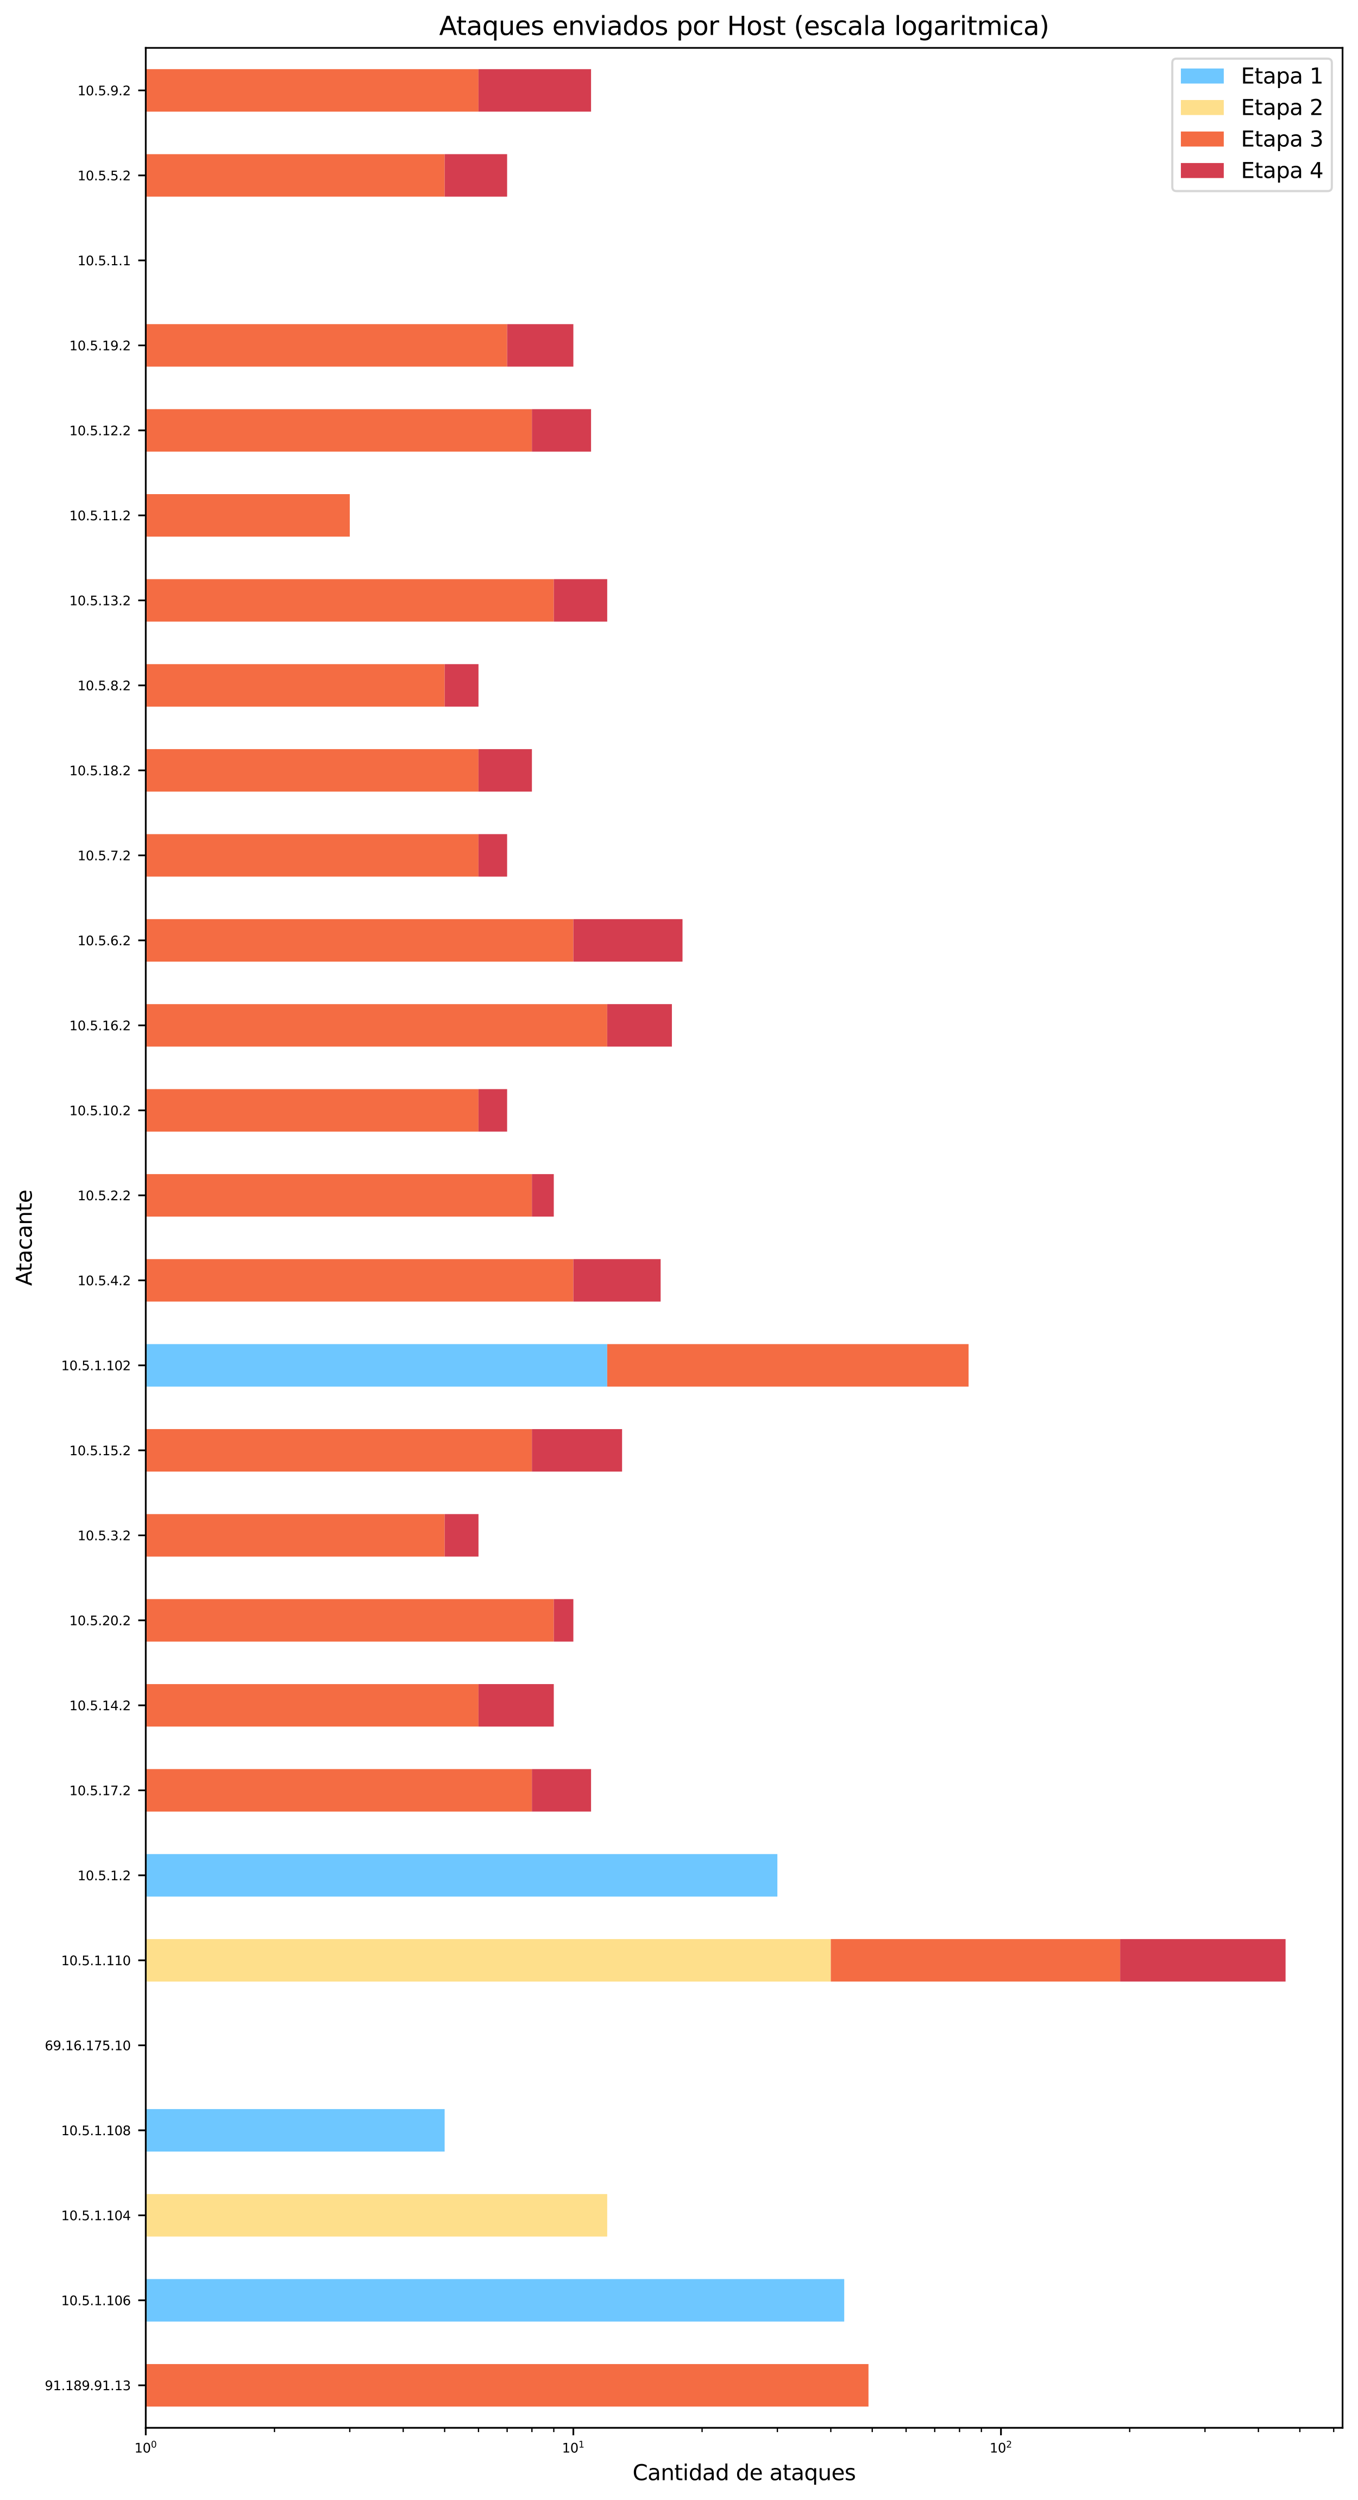 <?xml version="1.0" encoding="utf-8" standalone="no"?>
<!DOCTYPE svg PUBLIC "-//W3C//DTD SVG 1.1//EN"
  "http://www.w3.org/Graphics/SVG/1.1/DTD/svg11.dtd">
<svg xmlns:xlink="http://www.w3.org/1999/xlink" width="633.156pt" height="1164.803pt" viewBox="0 0 633.156 1164.803" xmlns="http://www.w3.org/2000/svg" version="1.1">
 <defs>
  <style type="text/css">*{stroke-linejoin: round; stroke-linecap: butt}</style>
 </defs>
 <g id="figure_1">
  <g id="patch_1">
   <path d="M 0 1164.803 
L 633.156 1164.803 
L 633.156 0 
L 0 0 
z
" style="fill: #ffffff"/>
  </g>
  <g id="axes_1">
   <g id="patch_2">
    <path d="M 67.956 1131.118 
L 625.956 1131.118 
L 625.956 22.318 
L 67.956 22.318 
z
" style="fill: #ffffff"/>
   </g>
   <g id="patch_3">
    <path d="M -199298.926 1121.218 
L -199298.926 1121.218 
L -199298.926 1101.418 
L -199298.926 1101.418 
z
" clip-path="url(#pdd5be7b359)" style="fill: #6ec7ff"/>
   </g>
   <g id="patch_4">
    <path d="M -199298.926 1081.618 
L 393.616 1081.618 
L 393.616 1061.818 
L -199298.926 1061.818 
z
" clip-path="url(#pdd5be7b359)" style="fill: #6ec7ff"/>
   </g>
   <g id="patch_5">
    <path d="M -199298.926 1042.018 
L -199298.926 1042.018 
L -199298.926 1022.218 
L -199298.926 1022.218 
z
" clip-path="url(#pdd5be7b359)" style="fill: #6ec7ff"/>
   </g>
   <g id="patch_6">
    <path d="M -199298.926 1002.418 
L 207.308 1002.418 
L 207.308 982.618 
L -199298.926 982.618 
z
" clip-path="url(#pdd5be7b359)" style="fill: #6ec7ff"/>
   </g>
   <g id="patch_7">
    <path d="M -199298.926 962.818 
L -199298.926 962.818 
L -199298.926 943.018 
L -199298.926 943.018 
z
" clip-path="url(#pdd5be7b359)" style="fill: #6ec7ff"/>
   </g>
   <g id="patch_8">
    <path d="M -199298.926 923.218 
L -199298.926 923.218 
L -199298.926 903.418 
L -199298.926 903.418 
z
" clip-path="url(#pdd5be7b359)" style="fill: #6ec7ff"/>
   </g>
   <g id="patch_9">
    <path d="M -199298.926 883.618 
L 362.445 883.618 
L 362.445 863.818 
L -199298.926 863.818 
z
" clip-path="url(#pdd5be7b359)" style="fill: #6ec7ff"/>
   </g>
   <g id="patch_10">
    <path d="M -199298.926 844.018 
L -199298.926 844.018 
L -199298.926 824.218 
L -199298.926 824.218 
z
" clip-path="url(#pdd5be7b359)" style="fill: #6ec7ff"/>
   </g>
   <g id="patch_11">
    <path d="M -199298.926 804.418 
L -199298.926 804.418 
L -199298.926 784.618 
L -199298.926 784.618 
z
" clip-path="url(#pdd5be7b359)" style="fill: #6ec7ff"/>
   </g>
   <g id="patch_12">
    <path d="M -199298.926 764.818 
L -199298.926 764.818 
L -199298.926 745.018 
L -199298.926 745.018 
z
" clip-path="url(#pdd5be7b359)" style="fill: #6ec7ff"/>
   </g>
   <g id="patch_13">
    <path d="M -199298.926 725.218 
L -199298.926 725.218 
L -199298.926 705.418 
L -199298.926 705.418 
z
" clip-path="url(#pdd5be7b359)" style="fill: #6ec7ff"/>
   </g>
   <g id="patch_14">
    <path d="M -199298.926 685.618 
L -199298.926 685.618 
L -199298.926 665.818 
L -199298.926 665.818 
z
" clip-path="url(#pdd5be7b359)" style="fill: #6ec7ff"/>
   </g>
   <g id="patch_15">
    <path d="M -199298.926 646.018 
L 283.109 646.018 
L 283.109 626.218 
L -199298.926 626.218 
z
" clip-path="url(#pdd5be7b359)" style="fill: #6ec7ff"/>
   </g>
   <g id="patch_16">
    <path d="M -199298.926 606.418 
L -199298.926 606.418 
L -199298.926 586.618 
L -199298.926 586.618 
z
" clip-path="url(#pdd5be7b359)" style="fill: #6ec7ff"/>
   </g>
   <g id="patch_17">
    <path d="M -199298.926 566.818 
L -199298.926 566.818 
L -199298.926 547.018 
L -199298.926 547.018 
z
" clip-path="url(#pdd5be7b359)" style="fill: #6ec7ff"/>
   </g>
   <g id="patch_18">
    <path d="M -199298.926 527.218 
L -199298.926 527.218 
L -199298.926 507.418 
L -199298.926 507.418 
z
" clip-path="url(#pdd5be7b359)" style="fill: #6ec7ff"/>
   </g>
   <g id="patch_19">
    <path d="M -199298.926 487.618 
L -199298.926 487.618 
L -199298.926 467.818 
L -199298.926 467.818 
z
" clip-path="url(#pdd5be7b359)" style="fill: #6ec7ff"/>
   </g>
   <g id="patch_20">
    <path d="M -199298.926 448.018 
L -199298.926 448.018 
L -199298.926 428.218 
L -199298.926 428.218 
z
" clip-path="url(#pdd5be7b359)" style="fill: #6ec7ff"/>
   </g>
   <g id="patch_21">
    <path d="M -199298.926 408.418 
L -199298.926 408.418 
L -199298.926 388.618 
L -199298.926 388.618 
z
" clip-path="url(#pdd5be7b359)" style="fill: #6ec7ff"/>
   </g>
   <g id="patch_22">
    <path d="M -199298.926 368.818 
L -199298.926 368.818 
L -199298.926 349.018 
L -199298.926 349.018 
z
" clip-path="url(#pdd5be7b359)" style="fill: #6ec7ff"/>
   </g>
   <g id="patch_23">
    <path d="M -199298.926 329.218 
L -199298.926 329.218 
L -199298.926 309.418 
L -199298.926 309.418 
z
" clip-path="url(#pdd5be7b359)" style="fill: #6ec7ff"/>
   </g>
   <g id="patch_24">
    <path d="M -199298.926 289.618 
L -199298.926 289.618 
L -199298.926 269.818 
L -199298.926 269.818 
z
" clip-path="url(#pdd5be7b359)" style="fill: #6ec7ff"/>
   </g>
   <g id="patch_25">
    <path d="M -199298.926 250.018 
L -199298.926 250.018 
L -199298.926 230.218 
L -199298.926 230.218 
z
" clip-path="url(#pdd5be7b359)" style="fill: #6ec7ff"/>
   </g>
   <g id="patch_26">
    <path d="M -199298.926 210.418 
L -199298.926 210.418 
L -199298.926 190.618 
L -199298.926 190.618 
z
" clip-path="url(#pdd5be7b359)" style="fill: #6ec7ff"/>
   </g>
   <g id="patch_27">
    <path d="M -199298.926 170.818 
L -199298.926 170.818 
L -199298.926 151.018 
L -199298.926 151.018 
z
" clip-path="url(#pdd5be7b359)" style="fill: #6ec7ff"/>
   </g>
   <g id="patch_28">
    <path d="M -199298.926 131.218 
L -199298.926 131.218 
L -199298.926 111.418 
L -199298.926 111.418 
z
" clip-path="url(#pdd5be7b359)" style="fill: #6ec7ff"/>
   </g>
   <g id="patch_29">
    <path d="M -199298.926 91.618 
L -199298.926 91.618 
L -199298.926 71.818 
L -199298.926 71.818 
z
" clip-path="url(#pdd5be7b359)" style="fill: #6ec7ff"/>
   </g>
   <g id="patch_30">
    <path d="M -199298.926 52.018 
L -199298.926 52.018 
L -199298.926 32.218 
L -199298.926 32.218 
z
" clip-path="url(#pdd5be7b359)" style="fill: #6ec7ff"/>
   </g>
   <g id="patch_31">
    <path d="M -199298.926 1121.218 
L -199298.926 1121.218 
L -199298.926 1101.418 
L -199298.926 1101.418 
z
" clip-path="url(#pdd5be7b359)" style="fill: #fedf8b"/>
   </g>
   <g id="patch_32">
    <path d="M -199298.926 1081.618 
L -199298.926 1081.618 
L -199298.926 1061.818 
L -199298.926 1061.818 
z
" clip-path="url(#pdd5be7b359)" style="fill: #fedf8b"/>
   </g>
   <g id="patch_33">
    <path d="M -199298.926 1042.018 
L 283.109 1042.018 
L 283.109 1022.218 
L -199298.926 1022.218 
z
" clip-path="url(#pdd5be7b359)" style="fill: #fedf8b"/>
   </g>
   <g id="patch_34">
    <path d="M -199298.926 1002.418 
L -199298.926 1002.418 
L -199298.926 982.618 
L -199298.926 982.618 
z
" clip-path="url(#pdd5be7b359)" style="fill: #fedf8b"/>
   </g>
   <g id="patch_35">
    <path d="M -199298.926 962.818 
L -199298.926 962.818 
L -199298.926 943.018 
L -199298.926 943.018 
z
" clip-path="url(#pdd5be7b359)" style="fill: #fedf8b"/>
   </g>
   <g id="patch_36">
    <path d="M -199298.926 923.218 
L 387.354 923.218 
L 387.354 903.418 
L -199298.926 903.418 
z
" clip-path="url(#pdd5be7b359)" style="fill: #fedf8b"/>
   </g>
   <g id="patch_37">
    <path d="M -199298.926 883.618 
L -199298.926 883.618 
L -199298.926 863.818 
L -199298.926 863.818 
z
" clip-path="url(#pdd5be7b359)" style="fill: #fedf8b"/>
   </g>
   <g id="patch_38">
    <path d="M -199298.926 844.018 
L -199298.926 844.018 
L -199298.926 824.218 
L -199298.926 824.218 
z
" clip-path="url(#pdd5be7b359)" style="fill: #fedf8b"/>
   </g>
   <g id="patch_39">
    <path d="M -199298.926 804.418 
L -199298.926 804.418 
L -199298.926 784.618 
L -199298.926 784.618 
z
" clip-path="url(#pdd5be7b359)" style="fill: #fedf8b"/>
   </g>
   <g id="patch_40">
    <path d="M -199298.926 764.818 
L -199298.926 764.818 
L -199298.926 745.018 
L -199298.926 745.018 
z
" clip-path="url(#pdd5be7b359)" style="fill: #fedf8b"/>
   </g>
   <g id="patch_41">
    <path d="M -199298.926 725.218 
L -199298.926 725.218 
L -199298.926 705.418 
L -199298.926 705.418 
z
" clip-path="url(#pdd5be7b359)" style="fill: #fedf8b"/>
   </g>
   <g id="patch_42">
    <path d="M -199298.926 685.618 
L -199298.926 685.618 
L -199298.926 665.818 
L -199298.926 665.818 
z
" clip-path="url(#pdd5be7b359)" style="fill: #fedf8b"/>
   </g>
   <g id="patch_43">
    <path d="M -199298.926 646.018 
L -199298.926 646.018 
L -199298.926 626.218 
L -199298.926 626.218 
z
" clip-path="url(#pdd5be7b359)" style="fill: #fedf8b"/>
   </g>
   <g id="patch_44">
    <path d="M -199298.926 606.418 
L -199298.926 606.418 
L -199298.926 586.618 
L -199298.926 586.618 
z
" clip-path="url(#pdd5be7b359)" style="fill: #fedf8b"/>
   </g>
   <g id="patch_45">
    <path d="M -199298.926 566.818 
L 67.956 566.818 
L 67.956 547.018 
L -199298.926 547.018 
z
" clip-path="url(#pdd5be7b359)" style="fill: #fedf8b"/>
   </g>
   <g id="patch_46">
    <path d="M -199298.926 527.218 
L -199298.926 527.218 
L -199298.926 507.418 
L -199298.926 507.418 
z
" clip-path="url(#pdd5be7b359)" style="fill: #fedf8b"/>
   </g>
   <g id="patch_47">
    <path d="M -199298.926 487.618 
L -199298.926 487.618 
L -199298.926 467.818 
L -199298.926 467.818 
z
" clip-path="url(#pdd5be7b359)" style="fill: #fedf8b"/>
   </g>
   <g id="patch_48">
    <path d="M -199298.926 448.018 
L -199298.926 448.018 
L -199298.926 428.218 
L -199298.926 428.218 
z
" clip-path="url(#pdd5be7b359)" style="fill: #fedf8b"/>
   </g>
   <g id="patch_49">
    <path d="M -199298.926 408.418 
L -199298.926 408.418 
L -199298.926 388.618 
L -199298.926 388.618 
z
" clip-path="url(#pdd5be7b359)" style="fill: #fedf8b"/>
   </g>
   <g id="patch_50">
    <path d="M -199298.926 368.818 
L 67.956 368.818 
L 67.956 349.018 
L -199298.926 349.018 
z
" clip-path="url(#pdd5be7b359)" style="fill: #fedf8b"/>
   </g>
   <g id="patch_51">
    <path d="M -199298.926 329.218 
L -199298.926 329.218 
L -199298.926 309.418 
L -199298.926 309.418 
z
" clip-path="url(#pdd5be7b359)" style="fill: #fedf8b"/>
   </g>
   <g id="patch_52">
    <path d="M -199298.926 289.618 
L -199298.926 289.618 
L -199298.926 269.818 
L -199298.926 269.818 
z
" clip-path="url(#pdd5be7b359)" style="fill: #fedf8b"/>
   </g>
   <g id="patch_53">
    <path d="M -199298.926 250.018 
L -199298.926 250.018 
L -199298.926 230.218 
L -199298.926 230.218 
z
" clip-path="url(#pdd5be7b359)" style="fill: #fedf8b"/>
   </g>
   <g id="patch_54">
    <path d="M -199298.926 210.418 
L 67.956 210.418 
L 67.956 190.618 
L -199298.926 190.618 
z
" clip-path="url(#pdd5be7b359)" style="fill: #fedf8b"/>
   </g>
   <g id="patch_55">
    <path d="M -199298.926 170.818 
L -199298.926 170.818 
L -199298.926 151.018 
L -199298.926 151.018 
z
" clip-path="url(#pdd5be7b359)" style="fill: #fedf8b"/>
   </g>
   <g id="patch_56">
    <path d="M -199298.926 131.218 
L 67.956 131.218 
L 67.956 111.418 
L -199298.926 111.418 
z
" clip-path="url(#pdd5be7b359)" style="fill: #fedf8b"/>
   </g>
   <g id="patch_57">
    <path d="M -199298.926 91.618 
L -199298.926 91.618 
L -199298.926 71.818 
L -199298.926 71.818 
z
" clip-path="url(#pdd5be7b359)" style="fill: #fedf8b"/>
   </g>
   <g id="patch_58">
    <path d="M -199298.926 52.018 
L -199298.926 52.018 
L -199298.926 32.218 
L -199298.926 32.218 
z
" clip-path="url(#pdd5be7b359)" style="fill: #fedf8b"/>
   </g>
   <g id="patch_59">
    <path d="M -199298.926 1121.218 
L 404.925 1121.218 
L 404.925 1101.418 
L -199298.926 1101.418 
z
" clip-path="url(#pdd5be7b359)" style="fill: #f46c43"/>
   </g>
   <g id="patch_60">
    <path d="M -199298.926 1081.618 
L -199298.926 1081.618 
L -199298.926 1061.818 
L -199298.926 1061.818 
z
" clip-path="url(#pdd5be7b359)" style="fill: #f46c43"/>
   </g>
   <g id="patch_61">
    <path d="M -199298.926 1042.018 
L -199298.926 1042.018 
L -199298.926 1022.218 
L -199298.926 1022.218 
z
" clip-path="url(#pdd5be7b359)" style="fill: #f46c43"/>
   </g>
   <g id="patch_62">
    <path d="M -199298.926 1002.418 
L -199298.926 1002.418 
L -199298.926 982.618 
L -199298.926 982.618 
z
" clip-path="url(#pdd5be7b359)" style="fill: #f46c43"/>
   </g>
   <g id="patch_63">
    <path d="M -199298.926 962.818 
L 67.956 962.818 
L 67.956 943.018 
L -199298.926 943.018 
z
" clip-path="url(#pdd5be7b359)" style="fill: #f46c43"/>
   </g>
   <g id="patch_64">
    <path d="M 387.354 923.218 
L 522.264 923.218 
L 522.264 903.418 
L 387.354 903.418 
z
" clip-path="url(#pdd5be7b359)" style="fill: #f46c43"/>
   </g>
   <g id="patch_65">
    <path d="M -199298.926 883.618 
L -199298.926 883.618 
L -199298.926 863.818 
L -199298.926 863.818 
z
" clip-path="url(#pdd5be7b359)" style="fill: #f46c43"/>
   </g>
   <g id="patch_66">
    <path d="M -199298.926 844.018 
L 248.002 844.018 
L 248.002 824.218 
L -199298.926 824.218 
z
" clip-path="url(#pdd5be7b359)" style="fill: #f46c43"/>
   </g>
   <g id="patch_67">
    <path d="M -199298.926 804.418 
L 223.094 804.418 
L 223.094 784.618 
L -199298.926 784.618 
z
" clip-path="url(#pdd5be7b359)" style="fill: #f46c43"/>
   </g>
   <g id="patch_68">
    <path d="M -199298.926 764.818 
L 258.201 764.818 
L 258.201 745.018 
L -199298.926 745.018 
z
" clip-path="url(#pdd5be7b359)" style="fill: #f46c43"/>
   </g>
   <g id="patch_69">
    <path d="M -199298.926 725.218 
L 207.308 725.218 
L 207.308 705.418 
L -199298.926 705.418 
z
" clip-path="url(#pdd5be7b359)" style="fill: #f46c43"/>
   </g>
   <g id="patch_70">
    <path d="M -199298.926 685.618 
L 248.002 685.618 
L 248.002 665.818 
L -199298.926 665.818 
z
" clip-path="url(#pdd5be7b359)" style="fill: #f46c43"/>
   </g>
   <g id="patch_71">
    <path d="M 283.109 646.018 
L 451.594 646.018 
L 451.594 626.218 
L 283.109 626.218 
z
" clip-path="url(#pdd5be7b359)" style="fill: #f46c43"/>
   </g>
   <g id="patch_72">
    <path d="M -199298.926 606.418 
L 267.323 606.418 
L 267.323 586.618 
L -199298.926 586.618 
z
" clip-path="url(#pdd5be7b359)" style="fill: #f46c43"/>
   </g>
   <g id="patch_73">
    <path d="M 67.956 566.818 
L 248.002 566.818 
L 248.002 547.018 
L 67.956 547.018 
z
" clip-path="url(#pdd5be7b359)" style="fill: #f46c43"/>
   </g>
   <g id="patch_74">
    <path d="M -199298.926 527.218 
L 223.094 527.218 
L 223.094 507.418 
L -199298.926 507.418 
z
" clip-path="url(#pdd5be7b359)" style="fill: #f46c43"/>
   </g>
   <g id="patch_75">
    <path d="M -199298.926 487.618 
L 283.109 487.618 
L 283.109 467.818 
L -199298.926 467.818 
z
" clip-path="url(#pdd5be7b359)" style="fill: #f46c43"/>
   </g>
   <g id="patch_76">
    <path d="M -199298.926 448.018 
L 267.323 448.018 
L 267.323 428.218 
L -199298.926 428.218 
z
" clip-path="url(#pdd5be7b359)" style="fill: #f46c43"/>
   </g>
   <g id="patch_77">
    <path d="M -199298.926 408.418 
L 223.094 408.418 
L 223.094 388.618 
L -199298.926 388.618 
z
" clip-path="url(#pdd5be7b359)" style="fill: #f46c43"/>
   </g>
   <g id="patch_78">
    <path d="M 67.956 368.818 
L 223.094 368.818 
L 223.094 349.018 
L 67.956 349.018 
z
" clip-path="url(#pdd5be7b359)" style="fill: #f46c43"/>
   </g>
   <g id="patch_79">
    <path d="M -199298.926 329.218 
L 207.308 329.218 
L 207.308 309.418 
L -199298.926 309.418 
z
" clip-path="url(#pdd5be7b359)" style="fill: #f46c43"/>
   </g>
   <g id="patch_80">
    <path d="M -199298.926 289.618 
L 258.201 289.618 
L 258.201 269.818 
L -199298.926 269.818 
z
" clip-path="url(#pdd5be7b359)" style="fill: #f46c43"/>
   </g>
   <g id="patch_81">
    <path d="M -199298.926 250.018 
L 163.078 250.018 
L 163.078 230.218 
L -199298.926 230.218 
z
" clip-path="url(#pdd5be7b359)" style="fill: #f46c43"/>
   </g>
   <g id="patch_82">
    <path d="M 67.956 210.418 
L 248.002 210.418 
L 248.002 190.618 
L 67.956 190.618 
z
" clip-path="url(#pdd5be7b359)" style="fill: #f46c43"/>
   </g>
   <g id="patch_83">
    <path d="M -199298.926 170.818 
L 236.441 170.818 
L 236.441 151.018 
L -199298.926 151.018 
z
" clip-path="url(#pdd5be7b359)" style="fill: #f46c43"/>
   </g>
   <g id="patch_84">
    <path d="M -199298.926 131.218 
L -199298.926 131.218 
L -199298.926 111.418 
L -199298.926 111.418 
z
" clip-path="url(#pdd5be7b359)" style="fill: #f46c43"/>
   </g>
   <g id="patch_85">
    <path d="M -199298.926 91.618 
L 207.308 91.618 
L 207.308 71.818 
L -199298.926 71.818 
z
" clip-path="url(#pdd5be7b359)" style="fill: #f46c43"/>
   </g>
   <g id="patch_86">
    <path d="M -199298.926 52.018 
L 223.094 52.018 
L 223.094 32.218 
L -199298.926 32.218 
z
" clip-path="url(#pdd5be7b359)" style="fill: #f46c43"/>
   </g>
   <g id="patch_87">
    <path d="M -199298.926 1121.218 
L -199298.926 1121.218 
L -199298.926 1101.418 
L -199298.926 1101.418 
z
" clip-path="url(#pdd5be7b359)" style="fill: #d43d4f"/>
   </g>
   <g id="patch_88">
    <path d="M -199298.926 1081.618 
L -199298.926 1081.618 
L -199298.926 1061.818 
L -199298.926 1061.818 
z
" clip-path="url(#pdd5be7b359)" style="fill: #d43d4f"/>
   </g>
   <g id="patch_89">
    <path d="M -199298.926 1042.018 
L -199298.926 1042.018 
L -199298.926 1022.218 
L -199298.926 1022.218 
z
" clip-path="url(#pdd5be7b359)" style="fill: #d43d4f"/>
   </g>
   <g id="patch_90">
    <path d="M -199298.926 1002.418 
L -199298.926 1002.418 
L -199298.926 982.618 
L -199298.926 982.618 
z
" clip-path="url(#pdd5be7b359)" style="fill: #d43d4f"/>
   </g>
   <g id="patch_91">
    <path d="M -199298.926 962.818 
L -199298.926 962.818 
L -199298.926 943.018 
L -199298.926 943.018 
z
" clip-path="url(#pdd5be7b359)" style="fill: #d43d4f"/>
   </g>
   <g id="patch_92">
    <path d="M 522.264 923.218 
L 599.385 923.218 
L 599.385 903.418 
L 522.264 903.418 
z
" clip-path="url(#pdd5be7b359)" style="fill: #d43d4f"/>
   </g>
   <g id="patch_93">
    <path d="M -199298.926 883.618 
L -199298.926 883.618 
L -199298.926 863.818 
L -199298.926 863.818 
z
" clip-path="url(#pdd5be7b359)" style="fill: #d43d4f"/>
   </g>
   <g id="patch_94">
    <path d="M 248.002 844.018 
L 275.575 844.018 
L 275.575 824.218 
L 248.002 824.218 
z
" clip-path="url(#pdd5be7b359)" style="fill: #d43d4f"/>
   </g>
   <g id="patch_95">
    <path d="M 223.094 804.418 
L 258.201 804.418 
L 258.201 784.618 
L 223.094 784.618 
z
" clip-path="url(#pdd5be7b359)" style="fill: #d43d4f"/>
   </g>
   <g id="patch_96">
    <path d="M 258.201 764.818 
L 267.323 764.818 
L 267.323 745.018 
L 258.201 745.018 
z
" clip-path="url(#pdd5be7b359)" style="fill: #d43d4f"/>
   </g>
   <g id="patch_97">
    <path d="M 207.308 725.218 
L 223.094 725.218 
L 223.094 705.418 
L 207.308 705.418 
z
" clip-path="url(#pdd5be7b359)" style="fill: #d43d4f"/>
   </g>
   <g id="patch_98">
    <path d="M 248.002 685.618 
L 290.04 685.618 
L 290.04 665.818 
L 248.002 665.818 
z
" clip-path="url(#pdd5be7b359)" style="fill: #d43d4f"/>
   </g>
   <g id="patch_99">
    <path d="M -199298.926 646.018 
L -199298.926 646.018 
L -199298.926 626.218 
L -199298.926 626.218 
z
" clip-path="url(#pdd5be7b359)" style="fill: #d43d4f"/>
   </g>
   <g id="patch_100">
    <path d="M 267.323 606.418 
L 308.018 606.418 
L 308.018 586.618 
L 267.323 586.618 
z
" clip-path="url(#pdd5be7b359)" style="fill: #d43d4f"/>
   </g>
   <g id="patch_101">
    <path d="M 248.002 566.818 
L 258.201 566.818 
L 258.201 547.018 
L 248.002 547.018 
z
" clip-path="url(#pdd5be7b359)" style="fill: #d43d4f"/>
   </g>
   <g id="patch_102">
    <path d="M 223.094 527.218 
L 236.441 527.218 
L 236.441 507.418 
L 223.094 507.418 
z
" clip-path="url(#pdd5be7b359)" style="fill: #d43d4f"/>
   </g>
   <g id="patch_103">
    <path d="M 283.109 487.618 
L 313.267 487.618 
L 313.267 467.818 
L 283.109 467.818 
z
" clip-path="url(#pdd5be7b359)" style="fill: #d43d4f"/>
   </g>
   <g id="patch_104">
    <path d="M 267.323 448.018 
L 318.216 448.018 
L 318.216 428.218 
L 267.323 428.218 
z
" clip-path="url(#pdd5be7b359)" style="fill: #d43d4f"/>
   </g>
   <g id="patch_105">
    <path d="M 223.094 408.418 
L 236.441 408.418 
L 236.441 388.618 
L 223.094 388.618 
z
" clip-path="url(#pdd5be7b359)" style="fill: #d43d4f"/>
   </g>
   <g id="patch_106">
    <path d="M 223.094 368.818 
L 248.002 368.818 
L 248.002 349.018 
L 223.094 349.018 
z
" clip-path="url(#pdd5be7b359)" style="fill: #d43d4f"/>
   </g>
   <g id="patch_107">
    <path d="M 207.308 329.218 
L 223.094 329.218 
L 223.094 309.418 
L 207.308 309.418 
z
" clip-path="url(#pdd5be7b359)" style="fill: #d43d4f"/>
   </g>
   <g id="patch_108">
    <path d="M 258.201 289.618 
L 283.109 289.618 
L 283.109 269.818 
L 258.201 269.818 
z
" clip-path="url(#pdd5be7b359)" style="fill: #d43d4f"/>
   </g>
   <g id="patch_109">
    <path d="M -199298.926 250.018 
L -199298.926 250.018 
L -199298.926 230.218 
L -199298.926 230.218 
z
" clip-path="url(#pdd5be7b359)" style="fill: #d43d4f"/>
   </g>
   <g id="patch_110">
    <path d="M 248.002 210.418 
L 275.575 210.418 
L 275.575 190.618 
L 248.002 190.618 
z
" clip-path="url(#pdd5be7b359)" style="fill: #d43d4f"/>
   </g>
   <g id="patch_111">
    <path d="M 236.441 170.818 
L 267.323 170.818 
L 267.323 151.018 
L 236.441 151.018 
z
" clip-path="url(#pdd5be7b359)" style="fill: #d43d4f"/>
   </g>
   <g id="patch_112">
    <path d="M -199298.926 131.218 
L -199298.926 131.218 
L -199298.926 111.418 
L -199298.926 111.418 
z
" clip-path="url(#pdd5be7b359)" style="fill: #d43d4f"/>
   </g>
   <g id="patch_113">
    <path d="M 207.308 91.618 
L 236.441 91.618 
L 236.441 71.818 
L 207.308 71.818 
z
" clip-path="url(#pdd5be7b359)" style="fill: #d43d4f"/>
   </g>
   <g id="patch_114">
    <path d="M 223.094 52.018 
L 275.575 52.018 
L 275.575 32.218 
L 223.094 32.218 
z
" clip-path="url(#pdd5be7b359)" style="fill: #d43d4f"/>
   </g>
   <g id="matplotlib.axis_1">
    <g id="xtick_1">
     <g id="line2d_1">
      <defs>
       <path id="mfdb68f1a40" d="M 0 0 
L 0 3.5 
" style="stroke: #000000; stroke-width: 0.8"/>
      </defs>
      <g>
       <use xlink:href="#mfdb68f1a40" x="67.956" y="1131.118" style="stroke: #000000; stroke-width: 0.8"/>
      </g>
     </g>
     <g id="text_1">
      <!-- $\mathdefault{10^{0}}$ -->
      <g transform="translate(62.676 1142.677)scale(0.06 -0.06)">
       <defs>
        <path id="DejaVuSans-31" d="M 794 531 
L 1825 531 
L 1825 4091 
L 703 3866 
L 703 4441 
L 1819 4666 
L 2450 4666 
L 2450 531 
L 3481 531 
L 3481 0 
L 794 0 
L 794 531 
z
" transform="scale(0.016)"/>
        <path id="DejaVuSans-30" d="M 2034 4250 
Q 1547 4250 1301 3770 
Q 1056 3291 1056 2328 
Q 1056 1369 1301 889 
Q 1547 409 2034 409 
Q 2525 409 2770 889 
Q 3016 1369 3016 2328 
Q 3016 3291 2770 3770 
Q 2525 4250 2034 4250 
z
M 2034 4750 
Q 2819 4750 3233 4129 
Q 3647 3509 3647 2328 
Q 3647 1150 3233 529 
Q 2819 -91 2034 -91 
Q 1250 -91 836 529 
Q 422 1150 422 2328 
Q 422 3509 836 4129 
Q 1250 4750 2034 4750 
z
" transform="scale(0.016)"/>
       </defs>
       <use xlink:href="#DejaVuSans-31" transform="translate(0 0.766)"/>
       <use xlink:href="#DejaVuSans-30" transform="translate(63.623 0.766)"/>
       <use xlink:href="#DejaVuSans-30" transform="translate(128.203 39.047)scale(0.7)"/>
      </g>
     </g>
    </g>
    <g id="xtick_2">
     <g id="line2d_2">
      <g>
       <use xlink:href="#mfdb68f1a40" x="267.323" y="1131.118" style="stroke: #000000; stroke-width: 0.8"/>
      </g>
     </g>
     <g id="text_2">
      <!-- $\mathdefault{10^{1}}$ -->
      <g transform="translate(262.043 1142.677)scale(0.06 -0.06)">
       <use xlink:href="#DejaVuSans-31" transform="translate(0 0.684)"/>
       <use xlink:href="#DejaVuSans-30" transform="translate(63.623 0.684)"/>
       <use xlink:href="#DejaVuSans-31" transform="translate(128.203 38.966)scale(0.7)"/>
      </g>
     </g>
    </g>
    <g id="xtick_3">
     <g id="line2d_3">
      <g>
       <use xlink:href="#mfdb68f1a40" x="466.69" y="1131.118" style="stroke: #000000; stroke-width: 0.8"/>
      </g>
     </g>
     <g id="text_3">
      <!-- $\mathdefault{10^{2}}$ -->
      <g transform="translate(461.41 1142.677)scale(0.06 -0.06)">
       <defs>
        <path id="DejaVuSans-32" d="M 1228 531 
L 3431 531 
L 3431 0 
L 469 0 
L 469 531 
Q 828 903 1448 1529 
Q 2069 2156 2228 2338 
Q 2531 2678 2651 2914 
Q 2772 3150 2772 3378 
Q 2772 3750 2511 3984 
Q 2250 4219 1831 4219 
Q 1534 4219 1204 4116 
Q 875 4013 500 3803 
L 500 4441 
Q 881 4594 1212 4672 
Q 1544 4750 1819 4750 
Q 2544 4750 2975 4387 
Q 3406 4025 3406 3419 
Q 3406 3131 3298 2873 
Q 3191 2616 2906 2266 
Q 2828 2175 2409 1742 
Q 1991 1309 1228 531 
z
" transform="scale(0.016)"/>
       </defs>
       <use xlink:href="#DejaVuSans-31" transform="translate(0 0.766)"/>
       <use xlink:href="#DejaVuSans-30" transform="translate(63.623 0.766)"/>
       <use xlink:href="#DejaVuSans-32" transform="translate(128.203 39.047)scale(0.7)"/>
      </g>
     </g>
    </g>
    <g id="xtick_4">
     <g id="line2d_4">
      <defs>
       <path id="m3288b684d0" d="M 0 0 
L 0 2 
" style="stroke: #000000; stroke-width: 0.6"/>
      </defs>
      <g>
       <use xlink:href="#m3288b684d0" x="127.972" y="1131.118" style="stroke: #000000; stroke-width: 0.6"/>
      </g>
     </g>
    </g>
    <g id="xtick_5">
     <g id="line2d_5">
      <g>
       <use xlink:href="#m3288b684d0" x="163.078" y="1131.118" style="stroke: #000000; stroke-width: 0.6"/>
      </g>
     </g>
    </g>
    <g id="xtick_6">
     <g id="line2d_6">
      <g>
       <use xlink:href="#m3288b684d0" x="187.987" y="1131.118" style="stroke: #000000; stroke-width: 0.6"/>
      </g>
     </g>
    </g>
    <g id="xtick_7">
     <g id="line2d_7">
      <g>
       <use xlink:href="#m3288b684d0" x="207.308" y="1131.118" style="stroke: #000000; stroke-width: 0.6"/>
      </g>
     </g>
    </g>
    <g id="xtick_8">
     <g id="line2d_8">
      <g>
       <use xlink:href="#m3288b684d0" x="223.094" y="1131.118" style="stroke: #000000; stroke-width: 0.6"/>
      </g>
     </g>
    </g>
    <g id="xtick_9">
     <g id="line2d_9">
      <g>
       <use xlink:href="#m3288b684d0" x="236.441" y="1131.118" style="stroke: #000000; stroke-width: 0.6"/>
      </g>
     </g>
    </g>
    <g id="xtick_10">
     <g id="line2d_10">
      <g>
       <use xlink:href="#m3288b684d0" x="248.002" y="1131.118" style="stroke: #000000; stroke-width: 0.6"/>
      </g>
     </g>
    </g>
    <g id="xtick_11">
     <g id="line2d_11">
      <g>
       <use xlink:href="#m3288b684d0" x="258.201" y="1131.118" style="stroke: #000000; stroke-width: 0.6"/>
      </g>
     </g>
    </g>
    <g id="xtick_12">
     <g id="line2d_12">
      <g>
       <use xlink:href="#m3288b684d0" x="327.339" y="1131.118" style="stroke: #000000; stroke-width: 0.6"/>
      </g>
     </g>
    </g>
    <g id="xtick_13">
     <g id="line2d_13">
      <g>
       <use xlink:href="#m3288b684d0" x="362.445" y="1131.118" style="stroke: #000000; stroke-width: 0.6"/>
      </g>
     </g>
    </g>
    <g id="xtick_14">
     <g id="line2d_14">
      <g>
       <use xlink:href="#m3288b684d0" x="387.354" y="1131.118" style="stroke: #000000; stroke-width: 0.6"/>
      </g>
     </g>
    </g>
    <g id="xtick_15">
     <g id="line2d_15">
      <g>
       <use xlink:href="#m3288b684d0" x="406.675" y="1131.118" style="stroke: #000000; stroke-width: 0.6"/>
      </g>
     </g>
    </g>
    <g id="xtick_16">
     <g id="line2d_16">
      <g>
       <use xlink:href="#m3288b684d0" x="422.461" y="1131.118" style="stroke: #000000; stroke-width: 0.6"/>
      </g>
     </g>
    </g>
    <g id="xtick_17">
     <g id="line2d_17">
      <g>
       <use xlink:href="#m3288b684d0" x="435.808" y="1131.118" style="stroke: #000000; stroke-width: 0.6"/>
      </g>
     </g>
    </g>
    <g id="xtick_18">
     <g id="line2d_18">
      <g>
       <use xlink:href="#m3288b684d0" x="447.369" y="1131.118" style="stroke: #000000; stroke-width: 0.6"/>
      </g>
     </g>
    </g>
    <g id="xtick_19">
     <g id="line2d_19">
      <g>
       <use xlink:href="#m3288b684d0" x="457.567" y="1131.118" style="stroke: #000000; stroke-width: 0.6"/>
      </g>
     </g>
    </g>
    <g id="xtick_20">
     <g id="line2d_20">
      <g>
       <use xlink:href="#m3288b684d0" x="526.705" y="1131.118" style="stroke: #000000; stroke-width: 0.6"/>
      </g>
     </g>
    </g>
    <g id="xtick_21">
     <g id="line2d_21">
      <g>
       <use xlink:href="#m3288b684d0" x="561.812" y="1131.118" style="stroke: #000000; stroke-width: 0.6"/>
      </g>
     </g>
    </g>
    <g id="xtick_22">
     <g id="line2d_22">
      <g>
       <use xlink:href="#m3288b684d0" x="586.721" y="1131.118" style="stroke: #000000; stroke-width: 0.6"/>
      </g>
     </g>
    </g>
    <g id="xtick_23">
     <g id="line2d_23">
      <g>
       <use xlink:href="#m3288b684d0" x="606.041" y="1131.118" style="stroke: #000000; stroke-width: 0.6"/>
      </g>
     </g>
    </g>
    <g id="xtick_24">
     <g id="line2d_24">
      <g>
       <use xlink:href="#m3288b684d0" x="621.828" y="1131.118" style="stroke: #000000; stroke-width: 0.6"/>
      </g>
     </g>
    </g>
    <g id="text_4">
     <!-- Cantidad de ataques -->
     <g transform="translate(294.929 1155.523)scale(0.1 -0.1)">
      <defs>
       <path id="DejaVuSans-43" d="M 4122 4306 
L 4122 3641 
Q 3803 3938 3442 4084 
Q 3081 4231 2675 4231 
Q 1875 4231 1450 3742 
Q 1025 3253 1025 2328 
Q 1025 1406 1450 917 
Q 1875 428 2675 428 
Q 3081 428 3442 575 
Q 3803 722 4122 1019 
L 4122 359 
Q 3791 134 3420 21 
Q 3050 -91 2638 -91 
Q 1578 -91 968 557 
Q 359 1206 359 2328 
Q 359 3453 968 4101 
Q 1578 4750 2638 4750 
Q 3056 4750 3426 4639 
Q 3797 4528 4122 4306 
z
" transform="scale(0.016)"/>
       <path id="DejaVuSans-61" d="M 2194 1759 
Q 1497 1759 1228 1600 
Q 959 1441 959 1056 
Q 959 750 1161 570 
Q 1363 391 1709 391 
Q 2188 391 2477 730 
Q 2766 1069 2766 1631 
L 2766 1759 
L 2194 1759 
z
M 3341 1997 
L 3341 0 
L 2766 0 
L 2766 531 
Q 2569 213 2275 61 
Q 1981 -91 1556 -91 
Q 1019 -91 701 211 
Q 384 513 384 1019 
Q 384 1609 779 1909 
Q 1175 2209 1959 2209 
L 2766 2209 
L 2766 2266 
Q 2766 2663 2505 2880 
Q 2244 3097 1772 3097 
Q 1472 3097 1187 3025 
Q 903 2953 641 2809 
L 641 3341 
Q 956 3463 1253 3523 
Q 1550 3584 1831 3584 
Q 2591 3584 2966 3190 
Q 3341 2797 3341 1997 
z
" transform="scale(0.016)"/>
       <path id="DejaVuSans-6e" d="M 3513 2113 
L 3513 0 
L 2938 0 
L 2938 2094 
Q 2938 2591 2744 2837 
Q 2550 3084 2163 3084 
Q 1697 3084 1428 2787 
Q 1159 2491 1159 1978 
L 1159 0 
L 581 0 
L 581 3500 
L 1159 3500 
L 1159 2956 
Q 1366 3272 1645 3428 
Q 1925 3584 2291 3584 
Q 2894 3584 3203 3211 
Q 3513 2838 3513 2113 
z
" transform="scale(0.016)"/>
       <path id="DejaVuSans-74" d="M 1172 4494 
L 1172 3500 
L 2356 3500 
L 2356 3053 
L 1172 3053 
L 1172 1153 
Q 1172 725 1289 603 
Q 1406 481 1766 481 
L 2356 481 
L 2356 0 
L 1766 0 
Q 1100 0 847 248 
Q 594 497 594 1153 
L 594 3053 
L 172 3053 
L 172 3500 
L 594 3500 
L 594 4494 
L 1172 4494 
z
" transform="scale(0.016)"/>
       <path id="DejaVuSans-69" d="M 603 3500 
L 1178 3500 
L 1178 0 
L 603 0 
L 603 3500 
z
M 603 4863 
L 1178 4863 
L 1178 4134 
L 603 4134 
L 603 4863 
z
" transform="scale(0.016)"/>
       <path id="DejaVuSans-64" d="M 2906 2969 
L 2906 4863 
L 3481 4863 
L 3481 0 
L 2906 0 
L 2906 525 
Q 2725 213 2448 61 
Q 2172 -91 1784 -91 
Q 1150 -91 751 415 
Q 353 922 353 1747 
Q 353 2572 751 3078 
Q 1150 3584 1784 3584 
Q 2172 3584 2448 3432 
Q 2725 3281 2906 2969 
z
M 947 1747 
Q 947 1113 1208 752 
Q 1469 391 1925 391 
Q 2381 391 2643 752 
Q 2906 1113 2906 1747 
Q 2906 2381 2643 2742 
Q 2381 3103 1925 3103 
Q 1469 3103 1208 2742 
Q 947 2381 947 1747 
z
" transform="scale(0.016)"/>
       <path id="DejaVuSans-20" transform="scale(0.016)"/>
       <path id="DejaVuSans-65" d="M 3597 1894 
L 3597 1613 
L 953 1613 
Q 991 1019 1311 708 
Q 1631 397 2203 397 
Q 2534 397 2845 478 
Q 3156 559 3463 722 
L 3463 178 
Q 3153 47 2828 -22 
Q 2503 -91 2169 -91 
Q 1331 -91 842 396 
Q 353 884 353 1716 
Q 353 2575 817 3079 
Q 1281 3584 2069 3584 
Q 2775 3584 3186 3129 
Q 3597 2675 3597 1894 
z
M 3022 2063 
Q 3016 2534 2758 2815 
Q 2500 3097 2075 3097 
Q 1594 3097 1305 2825 
Q 1016 2553 972 2059 
L 3022 2063 
z
" transform="scale(0.016)"/>
       <path id="DejaVuSans-71" d="M 947 1747 
Q 947 1113 1208 752 
Q 1469 391 1925 391 
Q 2381 391 2643 752 
Q 2906 1113 2906 1747 
Q 2906 2381 2643 2742 
Q 2381 3103 1925 3103 
Q 1469 3103 1208 2742 
Q 947 2381 947 1747 
z
M 2906 525 
Q 2725 213 2448 61 
Q 2172 -91 1784 -91 
Q 1150 -91 751 415 
Q 353 922 353 1747 
Q 353 2572 751 3078 
Q 1150 3584 1784 3584 
Q 2172 3584 2448 3432 
Q 2725 3281 2906 2969 
L 2906 3500 
L 3481 3500 
L 3481 -1331 
L 2906 -1331 
L 2906 525 
z
" transform="scale(0.016)"/>
       <path id="DejaVuSans-75" d="M 544 1381 
L 544 3500 
L 1119 3500 
L 1119 1403 
Q 1119 906 1312 657 
Q 1506 409 1894 409 
Q 2359 409 2629 706 
Q 2900 1003 2900 1516 
L 2900 3500 
L 3475 3500 
L 3475 0 
L 2900 0 
L 2900 538 
Q 2691 219 2414 64 
Q 2138 -91 1772 -91 
Q 1169 -91 856 284 
Q 544 659 544 1381 
z
M 1991 3584 
L 1991 3584 
z
" transform="scale(0.016)"/>
       <path id="DejaVuSans-73" d="M 2834 3397 
L 2834 2853 
Q 2591 2978 2328 3040 
Q 2066 3103 1784 3103 
Q 1356 3103 1142 2972 
Q 928 2841 928 2578 
Q 928 2378 1081 2264 
Q 1234 2150 1697 2047 
L 1894 2003 
Q 2506 1872 2764 1633 
Q 3022 1394 3022 966 
Q 3022 478 2636 193 
Q 2250 -91 1575 -91 
Q 1294 -91 989 -36 
Q 684 19 347 128 
L 347 722 
Q 666 556 975 473 
Q 1284 391 1588 391 
Q 1994 391 2212 530 
Q 2431 669 2431 922 
Q 2431 1156 2273 1281 
Q 2116 1406 1581 1522 
L 1381 1569 
Q 847 1681 609 1914 
Q 372 2147 372 2553 
Q 372 3047 722 3315 
Q 1072 3584 1716 3584 
Q 2034 3584 2315 3537 
Q 2597 3491 2834 3397 
z
" transform="scale(0.016)"/>
      </defs>
      <use xlink:href="#DejaVuSans-43"/>
      <use xlink:href="#DejaVuSans-61" x="69.824"/>
      <use xlink:href="#DejaVuSans-6e" x="131.104"/>
      <use xlink:href="#DejaVuSans-74" x="194.482"/>
      <use xlink:href="#DejaVuSans-69" x="233.691"/>
      <use xlink:href="#DejaVuSans-64" x="261.475"/>
      <use xlink:href="#DejaVuSans-61" x="324.951"/>
      <use xlink:href="#DejaVuSans-64" x="386.23"/>
      <use xlink:href="#DejaVuSans-20" x="449.707"/>
      <use xlink:href="#DejaVuSans-64" x="481.494"/>
      <use xlink:href="#DejaVuSans-65" x="544.971"/>
      <use xlink:href="#DejaVuSans-20" x="606.494"/>
      <use xlink:href="#DejaVuSans-61" x="638.281"/>
      <use xlink:href="#DejaVuSans-74" x="699.561"/>
      <use xlink:href="#DejaVuSans-61" x="738.77"/>
      <use xlink:href="#DejaVuSans-71" x="800.049"/>
      <use xlink:href="#DejaVuSans-75" x="863.525"/>
      <use xlink:href="#DejaVuSans-65" x="926.904"/>
      <use xlink:href="#DejaVuSans-73" x="988.428"/>
     </g>
    </g>
   </g>
   <g id="matplotlib.axis_2">
    <g id="ytick_1">
     <g id="line2d_25">
      <defs>
       <path id="m44701bb606" d="M 0 0 
L -3.5 0 
" style="stroke: #000000; stroke-width: 0.8"/>
      </defs>
      <g>
       <use xlink:href="#m44701bb606" x="67.956" y="1111.318" style="stroke: #000000; stroke-width: 0.8"/>
      </g>
     </g>
     <g id="text_5">
      <!-- 91.189.91.13 -->
      <g transform="translate(20.878 1113.598)scale(0.06 -0.06)">
       <defs>
        <path id="DejaVuSans-39" d="M 703 97 
L 703 672 
Q 941 559 1184 500 
Q 1428 441 1663 441 
Q 2288 441 2617 861 
Q 2947 1281 2994 2138 
Q 2813 1869 2534 1725 
Q 2256 1581 1919 1581 
Q 1219 1581 811 2004 
Q 403 2428 403 3163 
Q 403 3881 828 4315 
Q 1253 4750 1959 4750 
Q 2769 4750 3195 4129 
Q 3622 3509 3622 2328 
Q 3622 1225 3098 567 
Q 2575 -91 1691 -91 
Q 1453 -91 1209 -44 
Q 966 3 703 97 
z
M 1959 2075 
Q 2384 2075 2632 2365 
Q 2881 2656 2881 3163 
Q 2881 3666 2632 3958 
Q 2384 4250 1959 4250 
Q 1534 4250 1286 3958 
Q 1038 3666 1038 3163 
Q 1038 2656 1286 2365 
Q 1534 2075 1959 2075 
z
" transform="scale(0.016)"/>
        <path id="DejaVuSans-2e" d="M 684 794 
L 1344 794 
L 1344 0 
L 684 0 
L 684 794 
z
" transform="scale(0.016)"/>
        <path id="DejaVuSans-38" d="M 2034 2216 
Q 1584 2216 1326 1975 
Q 1069 1734 1069 1313 
Q 1069 891 1326 650 
Q 1584 409 2034 409 
Q 2484 409 2743 651 
Q 3003 894 3003 1313 
Q 3003 1734 2745 1975 
Q 2488 2216 2034 2216 
z
M 1403 2484 
Q 997 2584 770 2862 
Q 544 3141 544 3541 
Q 544 4100 942 4425 
Q 1341 4750 2034 4750 
Q 2731 4750 3128 4425 
Q 3525 4100 3525 3541 
Q 3525 3141 3298 2862 
Q 3072 2584 2669 2484 
Q 3125 2378 3379 2068 
Q 3634 1759 3634 1313 
Q 3634 634 3220 271 
Q 2806 -91 2034 -91 
Q 1263 -91 848 271 
Q 434 634 434 1313 
Q 434 1759 690 2068 
Q 947 2378 1403 2484 
z
M 1172 3481 
Q 1172 3119 1398 2916 
Q 1625 2713 2034 2713 
Q 2441 2713 2670 2916 
Q 2900 3119 2900 3481 
Q 2900 3844 2670 4047 
Q 2441 4250 2034 4250 
Q 1625 4250 1398 4047 
Q 1172 3844 1172 3481 
z
" transform="scale(0.016)"/>
        <path id="DejaVuSans-33" d="M 2597 2516 
Q 3050 2419 3304 2112 
Q 3559 1806 3559 1356 
Q 3559 666 3084 287 
Q 2609 -91 1734 -91 
Q 1441 -91 1130 -33 
Q 819 25 488 141 
L 488 750 
Q 750 597 1062 519 
Q 1375 441 1716 441 
Q 2309 441 2620 675 
Q 2931 909 2931 1356 
Q 2931 1769 2642 2001 
Q 2353 2234 1838 2234 
L 1294 2234 
L 1294 2753 
L 1863 2753 
Q 2328 2753 2575 2939 
Q 2822 3125 2822 3475 
Q 2822 3834 2567 4026 
Q 2313 4219 1838 4219 
Q 1578 4219 1281 4162 
Q 984 4106 628 3988 
L 628 4550 
Q 988 4650 1302 4700 
Q 1616 4750 1894 4750 
Q 2613 4750 3031 4423 
Q 3450 4097 3450 3541 
Q 3450 3153 3228 2886 
Q 3006 2619 2597 2516 
z
" transform="scale(0.016)"/>
       </defs>
       <use xlink:href="#DejaVuSans-39"/>
       <use xlink:href="#DejaVuSans-31" x="63.623"/>
       <use xlink:href="#DejaVuSans-2e" x="127.246"/>
       <use xlink:href="#DejaVuSans-31" x="159.033"/>
       <use xlink:href="#DejaVuSans-38" x="222.656"/>
       <use xlink:href="#DejaVuSans-39" x="286.279"/>
       <use xlink:href="#DejaVuSans-2e" x="349.902"/>
       <use xlink:href="#DejaVuSans-39" x="381.689"/>
       <use xlink:href="#DejaVuSans-31" x="445.312"/>
       <use xlink:href="#DejaVuSans-2e" x="508.936"/>
       <use xlink:href="#DejaVuSans-31" x="540.723"/>
       <use xlink:href="#DejaVuSans-33" x="604.346"/>
      </g>
     </g>
    </g>
    <g id="ytick_2">
     <g id="line2d_26">
      <g>
       <use xlink:href="#m44701bb606" x="67.956" y="1071.718" style="stroke: #000000; stroke-width: 0.8"/>
      </g>
     </g>
     <g id="text_6">
      <!-- 10.5.1.106 -->
      <g transform="translate(28.513 1073.998)scale(0.06 -0.06)">
       <defs>
        <path id="DejaVuSans-35" d="M 691 4666 
L 3169 4666 
L 3169 4134 
L 1269 4134 
L 1269 2991 
Q 1406 3038 1543 3061 
Q 1681 3084 1819 3084 
Q 2600 3084 3056 2656 
Q 3513 2228 3513 1497 
Q 3513 744 3044 326 
Q 2575 -91 1722 -91 
Q 1428 -91 1123 -41 
Q 819 9 494 109 
L 494 744 
Q 775 591 1075 516 
Q 1375 441 1709 441 
Q 2250 441 2565 725 
Q 2881 1009 2881 1497 
Q 2881 1984 2565 2268 
Q 2250 2553 1709 2553 
Q 1456 2553 1204 2497 
Q 953 2441 691 2322 
L 691 4666 
z
" transform="scale(0.016)"/>
        <path id="DejaVuSans-36" d="M 2113 2584 
Q 1688 2584 1439 2293 
Q 1191 2003 1191 1497 
Q 1191 994 1439 701 
Q 1688 409 2113 409 
Q 2538 409 2786 701 
Q 3034 994 3034 1497 
Q 3034 2003 2786 2293 
Q 2538 2584 2113 2584 
z
M 3366 4563 
L 3366 3988 
Q 3128 4100 2886 4159 
Q 2644 4219 2406 4219 
Q 1781 4219 1451 3797 
Q 1122 3375 1075 2522 
Q 1259 2794 1537 2939 
Q 1816 3084 2150 3084 
Q 2853 3084 3261 2657 
Q 3669 2231 3669 1497 
Q 3669 778 3244 343 
Q 2819 -91 2113 -91 
Q 1303 -91 875 529 
Q 447 1150 447 2328 
Q 447 3434 972 4092 
Q 1497 4750 2381 4750 
Q 2619 4750 2861 4703 
Q 3103 4656 3366 4563 
z
" transform="scale(0.016)"/>
       </defs>
       <use xlink:href="#DejaVuSans-31"/>
       <use xlink:href="#DejaVuSans-30" x="63.623"/>
       <use xlink:href="#DejaVuSans-2e" x="127.246"/>
       <use xlink:href="#DejaVuSans-35" x="159.033"/>
       <use xlink:href="#DejaVuSans-2e" x="222.656"/>
       <use xlink:href="#DejaVuSans-31" x="254.443"/>
       <use xlink:href="#DejaVuSans-2e" x="318.066"/>
       <use xlink:href="#DejaVuSans-31" x="349.854"/>
       <use xlink:href="#DejaVuSans-30" x="413.477"/>
       <use xlink:href="#DejaVuSans-36" x="477.1"/>
      </g>
     </g>
    </g>
    <g id="ytick_3">
     <g id="line2d_27">
      <g>
       <use xlink:href="#m44701bb606" x="67.956" y="1032.118" style="stroke: #000000; stroke-width: 0.8"/>
      </g>
     </g>
     <g id="text_7">
      <!-- 10.5.1.104 -->
      <g transform="translate(28.513 1034.398)scale(0.06 -0.06)">
       <defs>
        <path id="DejaVuSans-34" d="M 2419 4116 
L 825 1625 
L 2419 1625 
L 2419 4116 
z
M 2253 4666 
L 3047 4666 
L 3047 1625 
L 3713 1625 
L 3713 1100 
L 3047 1100 
L 3047 0 
L 2419 0 
L 2419 1100 
L 313 1100 
L 313 1709 
L 2253 4666 
z
" transform="scale(0.016)"/>
       </defs>
       <use xlink:href="#DejaVuSans-31"/>
       <use xlink:href="#DejaVuSans-30" x="63.623"/>
       <use xlink:href="#DejaVuSans-2e" x="127.246"/>
       <use xlink:href="#DejaVuSans-35" x="159.033"/>
       <use xlink:href="#DejaVuSans-2e" x="222.656"/>
       <use xlink:href="#DejaVuSans-31" x="254.443"/>
       <use xlink:href="#DejaVuSans-2e" x="318.066"/>
       <use xlink:href="#DejaVuSans-31" x="349.854"/>
       <use xlink:href="#DejaVuSans-30" x="413.477"/>
       <use xlink:href="#DejaVuSans-34" x="477.1"/>
      </g>
     </g>
    </g>
    <g id="ytick_4">
     <g id="line2d_28">
      <g>
       <use xlink:href="#m44701bb606" x="67.956" y="992.518" style="stroke: #000000; stroke-width: 0.8"/>
      </g>
     </g>
     <g id="text_8">
      <!-- 10.5.1.108 -->
      <g transform="translate(28.513 994.798)scale(0.06 -0.06)">
       <use xlink:href="#DejaVuSans-31"/>
       <use xlink:href="#DejaVuSans-30" x="63.623"/>
       <use xlink:href="#DejaVuSans-2e" x="127.246"/>
       <use xlink:href="#DejaVuSans-35" x="159.033"/>
       <use xlink:href="#DejaVuSans-2e" x="222.656"/>
       <use xlink:href="#DejaVuSans-31" x="254.443"/>
       <use xlink:href="#DejaVuSans-2e" x="318.066"/>
       <use xlink:href="#DejaVuSans-31" x="349.854"/>
       <use xlink:href="#DejaVuSans-30" x="413.477"/>
       <use xlink:href="#DejaVuSans-38" x="477.1"/>
      </g>
     </g>
    </g>
    <g id="ytick_5">
     <g id="line2d_29">
      <g>
       <use xlink:href="#m44701bb606" x="67.956" y="952.918" style="stroke: #000000; stroke-width: 0.8"/>
      </g>
     </g>
     <g id="text_9">
      <!-- 69.16.175.10 -->
      <g transform="translate(20.878 955.198)scale(0.06 -0.06)">
       <defs>
        <path id="DejaVuSans-37" d="M 525 4666 
L 3525 4666 
L 3525 4397 
L 1831 0 
L 1172 0 
L 2766 4134 
L 525 4134 
L 525 4666 
z
" transform="scale(0.016)"/>
       </defs>
       <use xlink:href="#DejaVuSans-36"/>
       <use xlink:href="#DejaVuSans-39" x="63.623"/>
       <use xlink:href="#DejaVuSans-2e" x="127.246"/>
       <use xlink:href="#DejaVuSans-31" x="159.033"/>
       <use xlink:href="#DejaVuSans-36" x="222.656"/>
       <use xlink:href="#DejaVuSans-2e" x="286.279"/>
       <use xlink:href="#DejaVuSans-31" x="318.066"/>
       <use xlink:href="#DejaVuSans-37" x="381.689"/>
       <use xlink:href="#DejaVuSans-35" x="445.312"/>
       <use xlink:href="#DejaVuSans-2e" x="508.936"/>
       <use xlink:href="#DejaVuSans-31" x="540.723"/>
       <use xlink:href="#DejaVuSans-30" x="604.346"/>
      </g>
     </g>
    </g>
    <g id="ytick_6">
     <g id="line2d_30">
      <g>
       <use xlink:href="#m44701bb606" x="67.956" y="913.318" style="stroke: #000000; stroke-width: 0.8"/>
      </g>
     </g>
     <g id="text_10">
      <!-- 10.5.1.110 -->
      <g transform="translate(28.513 915.598)scale(0.06 -0.06)">
       <use xlink:href="#DejaVuSans-31"/>
       <use xlink:href="#DejaVuSans-30" x="63.623"/>
       <use xlink:href="#DejaVuSans-2e" x="127.246"/>
       <use xlink:href="#DejaVuSans-35" x="159.033"/>
       <use xlink:href="#DejaVuSans-2e" x="222.656"/>
       <use xlink:href="#DejaVuSans-31" x="254.443"/>
       <use xlink:href="#DejaVuSans-2e" x="318.066"/>
       <use xlink:href="#DejaVuSans-31" x="349.854"/>
       <use xlink:href="#DejaVuSans-31" x="413.477"/>
       <use xlink:href="#DejaVuSans-30" x="477.1"/>
      </g>
     </g>
    </g>
    <g id="ytick_7">
     <g id="line2d_31">
      <g>
       <use xlink:href="#m44701bb606" x="67.956" y="873.718" style="stroke: #000000; stroke-width: 0.8"/>
      </g>
     </g>
     <g id="text_11">
      <!-- 10.5.1.2 -->
      <g transform="translate(36.148 875.998)scale(0.06 -0.06)">
       <use xlink:href="#DejaVuSans-31"/>
       <use xlink:href="#DejaVuSans-30" x="63.623"/>
       <use xlink:href="#DejaVuSans-2e" x="127.246"/>
       <use xlink:href="#DejaVuSans-35" x="159.033"/>
       <use xlink:href="#DejaVuSans-2e" x="222.656"/>
       <use xlink:href="#DejaVuSans-31" x="254.443"/>
       <use xlink:href="#DejaVuSans-2e" x="318.066"/>
       <use xlink:href="#DejaVuSans-32" x="349.854"/>
      </g>
     </g>
    </g>
    <g id="ytick_8">
     <g id="line2d_32">
      <g>
       <use xlink:href="#m44701bb606" x="67.956" y="834.118" style="stroke: #000000; stroke-width: 0.8"/>
      </g>
     </g>
     <g id="text_12">
      <!-- 10.5.17.2 -->
      <g transform="translate(32.331 836.398)scale(0.06 -0.06)">
       <use xlink:href="#DejaVuSans-31"/>
       <use xlink:href="#DejaVuSans-30" x="63.623"/>
       <use xlink:href="#DejaVuSans-2e" x="127.246"/>
       <use xlink:href="#DejaVuSans-35" x="159.033"/>
       <use xlink:href="#DejaVuSans-2e" x="222.656"/>
       <use xlink:href="#DejaVuSans-31" x="254.443"/>
       <use xlink:href="#DejaVuSans-37" x="318.066"/>
       <use xlink:href="#DejaVuSans-2e" x="381.689"/>
       <use xlink:href="#DejaVuSans-32" x="413.477"/>
      </g>
     </g>
    </g>
    <g id="ytick_9">
     <g id="line2d_33">
      <g>
       <use xlink:href="#m44701bb606" x="67.956" y="794.518" style="stroke: #000000; stroke-width: 0.8"/>
      </g>
     </g>
     <g id="text_13">
      <!-- 10.5.14.2 -->
      <g transform="translate(32.331 796.798)scale(0.06 -0.06)">
       <use xlink:href="#DejaVuSans-31"/>
       <use xlink:href="#DejaVuSans-30" x="63.623"/>
       <use xlink:href="#DejaVuSans-2e" x="127.246"/>
       <use xlink:href="#DejaVuSans-35" x="159.033"/>
       <use xlink:href="#DejaVuSans-2e" x="222.656"/>
       <use xlink:href="#DejaVuSans-31" x="254.443"/>
       <use xlink:href="#DejaVuSans-34" x="318.066"/>
       <use xlink:href="#DejaVuSans-2e" x="381.689"/>
       <use xlink:href="#DejaVuSans-32" x="413.477"/>
      </g>
     </g>
    </g>
    <g id="ytick_10">
     <g id="line2d_34">
      <g>
       <use xlink:href="#m44701bb606" x="67.956" y="754.918" style="stroke: #000000; stroke-width: 0.8"/>
      </g>
     </g>
     <g id="text_14">
      <!-- 10.5.20.2 -->
      <g transform="translate(32.331 757.198)scale(0.06 -0.06)">
       <use xlink:href="#DejaVuSans-31"/>
       <use xlink:href="#DejaVuSans-30" x="63.623"/>
       <use xlink:href="#DejaVuSans-2e" x="127.246"/>
       <use xlink:href="#DejaVuSans-35" x="159.033"/>
       <use xlink:href="#DejaVuSans-2e" x="222.656"/>
       <use xlink:href="#DejaVuSans-32" x="254.443"/>
       <use xlink:href="#DejaVuSans-30" x="318.066"/>
       <use xlink:href="#DejaVuSans-2e" x="381.689"/>
       <use xlink:href="#DejaVuSans-32" x="413.477"/>
      </g>
     </g>
    </g>
    <g id="ytick_11">
     <g id="line2d_35">
      <g>
       <use xlink:href="#m44701bb606" x="67.956" y="715.318" style="stroke: #000000; stroke-width: 0.8"/>
      </g>
     </g>
     <g id="text_15">
      <!-- 10.5.3.2 -->
      <g transform="translate(36.148 717.598)scale(0.06 -0.06)">
       <use xlink:href="#DejaVuSans-31"/>
       <use xlink:href="#DejaVuSans-30" x="63.623"/>
       <use xlink:href="#DejaVuSans-2e" x="127.246"/>
       <use xlink:href="#DejaVuSans-35" x="159.033"/>
       <use xlink:href="#DejaVuSans-2e" x="222.656"/>
       <use xlink:href="#DejaVuSans-33" x="254.443"/>
       <use xlink:href="#DejaVuSans-2e" x="318.066"/>
       <use xlink:href="#DejaVuSans-32" x="349.854"/>
      </g>
     </g>
    </g>
    <g id="ytick_12">
     <g id="line2d_36">
      <g>
       <use xlink:href="#m44701bb606" x="67.956" y="675.718" style="stroke: #000000; stroke-width: 0.8"/>
      </g>
     </g>
     <g id="text_16">
      <!-- 10.5.15.2 -->
      <g transform="translate(32.331 677.998)scale(0.06 -0.06)">
       <use xlink:href="#DejaVuSans-31"/>
       <use xlink:href="#DejaVuSans-30" x="63.623"/>
       <use xlink:href="#DejaVuSans-2e" x="127.246"/>
       <use xlink:href="#DejaVuSans-35" x="159.033"/>
       <use xlink:href="#DejaVuSans-2e" x="222.656"/>
       <use xlink:href="#DejaVuSans-31" x="254.443"/>
       <use xlink:href="#DejaVuSans-35" x="318.066"/>
       <use xlink:href="#DejaVuSans-2e" x="381.689"/>
       <use xlink:href="#DejaVuSans-32" x="413.477"/>
      </g>
     </g>
    </g>
    <g id="ytick_13">
     <g id="line2d_37">
      <g>
       <use xlink:href="#m44701bb606" x="67.956" y="636.118" style="stroke: #000000; stroke-width: 0.8"/>
      </g>
     </g>
     <g id="text_17">
      <!-- 10.5.1.102 -->
      <g transform="translate(28.513 638.398)scale(0.06 -0.06)">
       <use xlink:href="#DejaVuSans-31"/>
       <use xlink:href="#DejaVuSans-30" x="63.623"/>
       <use xlink:href="#DejaVuSans-2e" x="127.246"/>
       <use xlink:href="#DejaVuSans-35" x="159.033"/>
       <use xlink:href="#DejaVuSans-2e" x="222.656"/>
       <use xlink:href="#DejaVuSans-31" x="254.443"/>
       <use xlink:href="#DejaVuSans-2e" x="318.066"/>
       <use xlink:href="#DejaVuSans-31" x="349.854"/>
       <use xlink:href="#DejaVuSans-30" x="413.477"/>
       <use xlink:href="#DejaVuSans-32" x="477.1"/>
      </g>
     </g>
    </g>
    <g id="ytick_14">
     <g id="line2d_38">
      <g>
       <use xlink:href="#m44701bb606" x="67.956" y="596.518" style="stroke: #000000; stroke-width: 0.8"/>
      </g>
     </g>
     <g id="text_18">
      <!-- 10.5.4.2 -->
      <g transform="translate(36.148 598.798)scale(0.06 -0.06)">
       <use xlink:href="#DejaVuSans-31"/>
       <use xlink:href="#DejaVuSans-30" x="63.623"/>
       <use xlink:href="#DejaVuSans-2e" x="127.246"/>
       <use xlink:href="#DejaVuSans-35" x="159.033"/>
       <use xlink:href="#DejaVuSans-2e" x="222.656"/>
       <use xlink:href="#DejaVuSans-34" x="254.443"/>
       <use xlink:href="#DejaVuSans-2e" x="318.066"/>
       <use xlink:href="#DejaVuSans-32" x="349.854"/>
      </g>
     </g>
    </g>
    <g id="ytick_15">
     <g id="line2d_39">
      <g>
       <use xlink:href="#m44701bb606" x="67.956" y="556.918" style="stroke: #000000; stroke-width: 0.8"/>
      </g>
     </g>
     <g id="text_19">
      <!-- 10.5.2.2 -->
      <g transform="translate(36.148 559.198)scale(0.06 -0.06)">
       <use xlink:href="#DejaVuSans-31"/>
       <use xlink:href="#DejaVuSans-30" x="63.623"/>
       <use xlink:href="#DejaVuSans-2e" x="127.246"/>
       <use xlink:href="#DejaVuSans-35" x="159.033"/>
       <use xlink:href="#DejaVuSans-2e" x="222.656"/>
       <use xlink:href="#DejaVuSans-32" x="254.443"/>
       <use xlink:href="#DejaVuSans-2e" x="318.066"/>
       <use xlink:href="#DejaVuSans-32" x="349.854"/>
      </g>
     </g>
    </g>
    <g id="ytick_16">
     <g id="line2d_40">
      <g>
       <use xlink:href="#m44701bb606" x="67.956" y="517.318" style="stroke: #000000; stroke-width: 0.8"/>
      </g>
     </g>
     <g id="text_20">
      <!-- 10.5.10.2 -->
      <g transform="translate(32.331 519.598)scale(0.06 -0.06)">
       <use xlink:href="#DejaVuSans-31"/>
       <use xlink:href="#DejaVuSans-30" x="63.623"/>
       <use xlink:href="#DejaVuSans-2e" x="127.246"/>
       <use xlink:href="#DejaVuSans-35" x="159.033"/>
       <use xlink:href="#DejaVuSans-2e" x="222.656"/>
       <use xlink:href="#DejaVuSans-31" x="254.443"/>
       <use xlink:href="#DejaVuSans-30" x="318.066"/>
       <use xlink:href="#DejaVuSans-2e" x="381.689"/>
       <use xlink:href="#DejaVuSans-32" x="413.477"/>
      </g>
     </g>
    </g>
    <g id="ytick_17">
     <g id="line2d_41">
      <g>
       <use xlink:href="#m44701bb606" x="67.956" y="477.718" style="stroke: #000000; stroke-width: 0.8"/>
      </g>
     </g>
     <g id="text_21">
      <!-- 10.5.16.2 -->
      <g transform="translate(32.331 479.998)scale(0.06 -0.06)">
       <use xlink:href="#DejaVuSans-31"/>
       <use xlink:href="#DejaVuSans-30" x="63.623"/>
       <use xlink:href="#DejaVuSans-2e" x="127.246"/>
       <use xlink:href="#DejaVuSans-35" x="159.033"/>
       <use xlink:href="#DejaVuSans-2e" x="222.656"/>
       <use xlink:href="#DejaVuSans-31" x="254.443"/>
       <use xlink:href="#DejaVuSans-36" x="318.066"/>
       <use xlink:href="#DejaVuSans-2e" x="381.689"/>
       <use xlink:href="#DejaVuSans-32" x="413.477"/>
      </g>
     </g>
    </g>
    <g id="ytick_18">
     <g id="line2d_42">
      <g>
       <use xlink:href="#m44701bb606" x="67.956" y="438.118" style="stroke: #000000; stroke-width: 0.8"/>
      </g>
     </g>
     <g id="text_22">
      <!-- 10.5.6.2 -->
      <g transform="translate(36.148 440.398)scale(0.06 -0.06)">
       <use xlink:href="#DejaVuSans-31"/>
       <use xlink:href="#DejaVuSans-30" x="63.623"/>
       <use xlink:href="#DejaVuSans-2e" x="127.246"/>
       <use xlink:href="#DejaVuSans-35" x="159.033"/>
       <use xlink:href="#DejaVuSans-2e" x="222.656"/>
       <use xlink:href="#DejaVuSans-36" x="254.443"/>
       <use xlink:href="#DejaVuSans-2e" x="318.066"/>
       <use xlink:href="#DejaVuSans-32" x="349.854"/>
      </g>
     </g>
    </g>
    <g id="ytick_19">
     <g id="line2d_43">
      <g>
       <use xlink:href="#m44701bb606" x="67.956" y="398.518" style="stroke: #000000; stroke-width: 0.8"/>
      </g>
     </g>
     <g id="text_23">
      <!-- 10.5.7.2 -->
      <g transform="translate(36.148 400.798)scale(0.06 -0.06)">
       <use xlink:href="#DejaVuSans-31"/>
       <use xlink:href="#DejaVuSans-30" x="63.623"/>
       <use xlink:href="#DejaVuSans-2e" x="127.246"/>
       <use xlink:href="#DejaVuSans-35" x="159.033"/>
       <use xlink:href="#DejaVuSans-2e" x="222.656"/>
       <use xlink:href="#DejaVuSans-37" x="254.443"/>
       <use xlink:href="#DejaVuSans-2e" x="318.066"/>
       <use xlink:href="#DejaVuSans-32" x="349.854"/>
      </g>
     </g>
    </g>
    <g id="ytick_20">
     <g id="line2d_44">
      <g>
       <use xlink:href="#m44701bb606" x="67.956" y="358.918" style="stroke: #000000; stroke-width: 0.8"/>
      </g>
     </g>
     <g id="text_24">
      <!-- 10.5.18.2 -->
      <g transform="translate(32.331 361.198)scale(0.06 -0.06)">
       <use xlink:href="#DejaVuSans-31"/>
       <use xlink:href="#DejaVuSans-30" x="63.623"/>
       <use xlink:href="#DejaVuSans-2e" x="127.246"/>
       <use xlink:href="#DejaVuSans-35" x="159.033"/>
       <use xlink:href="#DejaVuSans-2e" x="222.656"/>
       <use xlink:href="#DejaVuSans-31" x="254.443"/>
       <use xlink:href="#DejaVuSans-38" x="318.066"/>
       <use xlink:href="#DejaVuSans-2e" x="381.689"/>
       <use xlink:href="#DejaVuSans-32" x="413.477"/>
      </g>
     </g>
    </g>
    <g id="ytick_21">
     <g id="line2d_45">
      <g>
       <use xlink:href="#m44701bb606" x="67.956" y="319.318" style="stroke: #000000; stroke-width: 0.8"/>
      </g>
     </g>
     <g id="text_25">
      <!-- 10.5.8.2 -->
      <g transform="translate(36.148 321.598)scale(0.06 -0.06)">
       <use xlink:href="#DejaVuSans-31"/>
       <use xlink:href="#DejaVuSans-30" x="63.623"/>
       <use xlink:href="#DejaVuSans-2e" x="127.246"/>
       <use xlink:href="#DejaVuSans-35" x="159.033"/>
       <use xlink:href="#DejaVuSans-2e" x="222.656"/>
       <use xlink:href="#DejaVuSans-38" x="254.443"/>
       <use xlink:href="#DejaVuSans-2e" x="318.066"/>
       <use xlink:href="#DejaVuSans-32" x="349.854"/>
      </g>
     </g>
    </g>
    <g id="ytick_22">
     <g id="line2d_46">
      <g>
       <use xlink:href="#m44701bb606" x="67.956" y="279.718" style="stroke: #000000; stroke-width: 0.8"/>
      </g>
     </g>
     <g id="text_26">
      <!-- 10.5.13.2 -->
      <g transform="translate(32.331 281.998)scale(0.06 -0.06)">
       <use xlink:href="#DejaVuSans-31"/>
       <use xlink:href="#DejaVuSans-30" x="63.623"/>
       <use xlink:href="#DejaVuSans-2e" x="127.246"/>
       <use xlink:href="#DejaVuSans-35" x="159.033"/>
       <use xlink:href="#DejaVuSans-2e" x="222.656"/>
       <use xlink:href="#DejaVuSans-31" x="254.443"/>
       <use xlink:href="#DejaVuSans-33" x="318.066"/>
       <use xlink:href="#DejaVuSans-2e" x="381.689"/>
       <use xlink:href="#DejaVuSans-32" x="413.477"/>
      </g>
     </g>
    </g>
    <g id="ytick_23">
     <g id="line2d_47">
      <g>
       <use xlink:href="#m44701bb606" x="67.956" y="240.118" style="stroke: #000000; stroke-width: 0.8"/>
      </g>
     </g>
     <g id="text_27">
      <!-- 10.5.11.2 -->
      <g transform="translate(32.331 242.398)scale(0.06 -0.06)">
       <use xlink:href="#DejaVuSans-31"/>
       <use xlink:href="#DejaVuSans-30" x="63.623"/>
       <use xlink:href="#DejaVuSans-2e" x="127.246"/>
       <use xlink:href="#DejaVuSans-35" x="159.033"/>
       <use xlink:href="#DejaVuSans-2e" x="222.656"/>
       <use xlink:href="#DejaVuSans-31" x="254.443"/>
       <use xlink:href="#DejaVuSans-31" x="318.066"/>
       <use xlink:href="#DejaVuSans-2e" x="381.689"/>
       <use xlink:href="#DejaVuSans-32" x="413.477"/>
      </g>
     </g>
    </g>
    <g id="ytick_24">
     <g id="line2d_48">
      <g>
       <use xlink:href="#m44701bb606" x="67.956" y="200.518" style="stroke: #000000; stroke-width: 0.8"/>
      </g>
     </g>
     <g id="text_28">
      <!-- 10.5.12.2 -->
      <g transform="translate(32.331 202.798)scale(0.06 -0.06)">
       <use xlink:href="#DejaVuSans-31"/>
       <use xlink:href="#DejaVuSans-30" x="63.623"/>
       <use xlink:href="#DejaVuSans-2e" x="127.246"/>
       <use xlink:href="#DejaVuSans-35" x="159.033"/>
       <use xlink:href="#DejaVuSans-2e" x="222.656"/>
       <use xlink:href="#DejaVuSans-31" x="254.443"/>
       <use xlink:href="#DejaVuSans-32" x="318.066"/>
       <use xlink:href="#DejaVuSans-2e" x="381.689"/>
       <use xlink:href="#DejaVuSans-32" x="413.477"/>
      </g>
     </g>
    </g>
    <g id="ytick_25">
     <g id="line2d_49">
      <g>
       <use xlink:href="#m44701bb606" x="67.956" y="160.918" style="stroke: #000000; stroke-width: 0.8"/>
      </g>
     </g>
     <g id="text_29">
      <!-- 10.5.19.2 -->
      <g transform="translate(32.331 163.198)scale(0.06 -0.06)">
       <use xlink:href="#DejaVuSans-31"/>
       <use xlink:href="#DejaVuSans-30" x="63.623"/>
       <use xlink:href="#DejaVuSans-2e" x="127.246"/>
       <use xlink:href="#DejaVuSans-35" x="159.033"/>
       <use xlink:href="#DejaVuSans-2e" x="222.656"/>
       <use xlink:href="#DejaVuSans-31" x="254.443"/>
       <use xlink:href="#DejaVuSans-39" x="318.066"/>
       <use xlink:href="#DejaVuSans-2e" x="381.689"/>
       <use xlink:href="#DejaVuSans-32" x="413.477"/>
      </g>
     </g>
    </g>
    <g id="ytick_26">
     <g id="line2d_50">
      <g>
       <use xlink:href="#m44701bb606" x="67.956" y="121.318" style="stroke: #000000; stroke-width: 0.8"/>
      </g>
     </g>
     <g id="text_30">
      <!-- 10.5.1.1 -->
      <g transform="translate(36.148 123.598)scale(0.06 -0.06)">
       <use xlink:href="#DejaVuSans-31"/>
       <use xlink:href="#DejaVuSans-30" x="63.623"/>
       <use xlink:href="#DejaVuSans-2e" x="127.246"/>
       <use xlink:href="#DejaVuSans-35" x="159.033"/>
       <use xlink:href="#DejaVuSans-2e" x="222.656"/>
       <use xlink:href="#DejaVuSans-31" x="254.443"/>
       <use xlink:href="#DejaVuSans-2e" x="318.066"/>
       <use xlink:href="#DejaVuSans-31" x="349.854"/>
      </g>
     </g>
    </g>
    <g id="ytick_27">
     <g id="line2d_51">
      <g>
       <use xlink:href="#m44701bb606" x="67.956" y="81.718" style="stroke: #000000; stroke-width: 0.8"/>
      </g>
     </g>
     <g id="text_31">
      <!-- 10.5.5.2 -->
      <g transform="translate(36.148 83.998)scale(0.06 -0.06)">
       <use xlink:href="#DejaVuSans-31"/>
       <use xlink:href="#DejaVuSans-30" x="63.623"/>
       <use xlink:href="#DejaVuSans-2e" x="127.246"/>
       <use xlink:href="#DejaVuSans-35" x="159.033"/>
       <use xlink:href="#DejaVuSans-2e" x="222.656"/>
       <use xlink:href="#DejaVuSans-35" x="254.443"/>
       <use xlink:href="#DejaVuSans-2e" x="318.066"/>
       <use xlink:href="#DejaVuSans-32" x="349.854"/>
      </g>
     </g>
    </g>
    <g id="ytick_28">
     <g id="line2d_52">
      <g>
       <use xlink:href="#m44701bb606" x="67.956" y="42.118" style="stroke: #000000; stroke-width: 0.8"/>
      </g>
     </g>
     <g id="text_32">
      <!-- 10.5.9.2 -->
      <g transform="translate(36.148 44.398)scale(0.06 -0.06)">
       <use xlink:href="#DejaVuSans-31"/>
       <use xlink:href="#DejaVuSans-30" x="63.623"/>
       <use xlink:href="#DejaVuSans-2e" x="127.246"/>
       <use xlink:href="#DejaVuSans-35" x="159.033"/>
       <use xlink:href="#DejaVuSans-2e" x="222.656"/>
       <use xlink:href="#DejaVuSans-39" x="254.443"/>
       <use xlink:href="#DejaVuSans-2e" x="318.066"/>
       <use xlink:href="#DejaVuSans-32" x="349.854"/>
      </g>
     </g>
    </g>
    <g id="text_33">
     <!-- Atacante -->
     <g transform="translate(14.798 599.094)rotate(-90)scale(0.1 -0.1)">
      <defs>
       <path id="DejaVuSans-41" d="M 2188 4044 
L 1331 1722 
L 3047 1722 
L 2188 4044 
z
M 1831 4666 
L 2547 4666 
L 4325 0 
L 3669 0 
L 3244 1197 
L 1141 1197 
L 716 0 
L 50 0 
L 1831 4666 
z
" transform="scale(0.016)"/>
       <path id="DejaVuSans-63" d="M 3122 3366 
L 3122 2828 
Q 2878 2963 2633 3030 
Q 2388 3097 2138 3097 
Q 1578 3097 1268 2742 
Q 959 2388 959 1747 
Q 959 1106 1268 751 
Q 1578 397 2138 397 
Q 2388 397 2633 464 
Q 2878 531 3122 666 
L 3122 134 
Q 2881 22 2623 -34 
Q 2366 -91 2075 -91 
Q 1284 -91 818 406 
Q 353 903 353 1747 
Q 353 2603 823 3093 
Q 1294 3584 2113 3584 
Q 2378 3584 2631 3529 
Q 2884 3475 3122 3366 
z
" transform="scale(0.016)"/>
      </defs>
      <use xlink:href="#DejaVuSans-41"/>
      <use xlink:href="#DejaVuSans-74" x="66.658"/>
      <use xlink:href="#DejaVuSans-61" x="105.867"/>
      <use xlink:href="#DejaVuSans-63" x="167.146"/>
      <use xlink:href="#DejaVuSans-61" x="222.127"/>
      <use xlink:href="#DejaVuSans-6e" x="283.406"/>
      <use xlink:href="#DejaVuSans-74" x="346.785"/>
      <use xlink:href="#DejaVuSans-65" x="385.994"/>
     </g>
    </g>
   </g>
   <g id="patch_115">
    <path d="M 67.956 1131.118 
L 67.956 22.318 
" style="fill: none; stroke: #000000; stroke-width: 0.8; stroke-linejoin: miter; stroke-linecap: square"/>
   </g>
   <g id="patch_116">
    <path d="M 625.956 1131.118 
L 625.956 22.318 
" style="fill: none; stroke: #000000; stroke-width: 0.8; stroke-linejoin: miter; stroke-linecap: square"/>
   </g>
   <g id="patch_117">
    <path d="M 67.956 1131.118 
L 625.956 1131.118 
" style="fill: none; stroke: #000000; stroke-width: 0.8; stroke-linejoin: miter; stroke-linecap: square"/>
   </g>
   <g id="patch_118">
    <path d="M 67.956 22.318 
L 625.956 22.318 
" style="fill: none; stroke: #000000; stroke-width: 0.8; stroke-linejoin: miter; stroke-linecap: square"/>
   </g>
   <g id="text_34">
    <!-- Ataques enviados por Host (escala logaritmica) -->
    <g transform="translate(204.745 16.318)scale(0.12 -0.12)">
     <defs>
      <path id="DejaVuSans-76" d="M 191 3500 
L 800 3500 
L 1894 563 
L 2988 3500 
L 3597 3500 
L 2284 0 
L 1503 0 
L 191 3500 
z
" transform="scale(0.016)"/>
      <path id="DejaVuSans-6f" d="M 1959 3097 
Q 1497 3097 1228 2736 
Q 959 2375 959 1747 
Q 959 1119 1226 758 
Q 1494 397 1959 397 
Q 2419 397 2687 759 
Q 2956 1122 2956 1747 
Q 2956 2369 2687 2733 
Q 2419 3097 1959 3097 
z
M 1959 3584 
Q 2709 3584 3137 3096 
Q 3566 2609 3566 1747 
Q 3566 888 3137 398 
Q 2709 -91 1959 -91 
Q 1206 -91 779 398 
Q 353 888 353 1747 
Q 353 2609 779 3096 
Q 1206 3584 1959 3584 
z
" transform="scale(0.016)"/>
      <path id="DejaVuSans-70" d="M 1159 525 
L 1159 -1331 
L 581 -1331 
L 581 3500 
L 1159 3500 
L 1159 2969 
Q 1341 3281 1617 3432 
Q 1894 3584 2278 3584 
Q 2916 3584 3314 3078 
Q 3713 2572 3713 1747 
Q 3713 922 3314 415 
Q 2916 -91 2278 -91 
Q 1894 -91 1617 61 
Q 1341 213 1159 525 
z
M 3116 1747 
Q 3116 2381 2855 2742 
Q 2594 3103 2138 3103 
Q 1681 3103 1420 2742 
Q 1159 2381 1159 1747 
Q 1159 1113 1420 752 
Q 1681 391 2138 391 
Q 2594 391 2855 752 
Q 3116 1113 3116 1747 
z
" transform="scale(0.016)"/>
      <path id="DejaVuSans-72" d="M 2631 2963 
Q 2534 3019 2420 3045 
Q 2306 3072 2169 3072 
Q 1681 3072 1420 2755 
Q 1159 2438 1159 1844 
L 1159 0 
L 581 0 
L 581 3500 
L 1159 3500 
L 1159 2956 
Q 1341 3275 1631 3429 
Q 1922 3584 2338 3584 
Q 2397 3584 2469 3576 
Q 2541 3569 2628 3553 
L 2631 2963 
z
" transform="scale(0.016)"/>
      <path id="DejaVuSans-48" d="M 628 4666 
L 1259 4666 
L 1259 2753 
L 3553 2753 
L 3553 4666 
L 4184 4666 
L 4184 0 
L 3553 0 
L 3553 2222 
L 1259 2222 
L 1259 0 
L 628 0 
L 628 4666 
z
" transform="scale(0.016)"/>
      <path id="DejaVuSans-28" d="M 1984 4856 
Q 1566 4138 1362 3434 
Q 1159 2731 1159 2009 
Q 1159 1288 1364 580 
Q 1569 -128 1984 -844 
L 1484 -844 
Q 1016 -109 783 600 
Q 550 1309 550 2009 
Q 550 2706 781 3412 
Q 1013 4119 1484 4856 
L 1984 4856 
z
" transform="scale(0.016)"/>
      <path id="DejaVuSans-6c" d="M 603 4863 
L 1178 4863 
L 1178 0 
L 603 0 
L 603 4863 
z
" transform="scale(0.016)"/>
      <path id="DejaVuSans-67" d="M 2906 1791 
Q 2906 2416 2648 2759 
Q 2391 3103 1925 3103 
Q 1463 3103 1205 2759 
Q 947 2416 947 1791 
Q 947 1169 1205 825 
Q 1463 481 1925 481 
Q 2391 481 2648 825 
Q 2906 1169 2906 1791 
z
M 3481 434 
Q 3481 -459 3084 -895 
Q 2688 -1331 1869 -1331 
Q 1566 -1331 1297 -1286 
Q 1028 -1241 775 -1147 
L 775 -588 
Q 1028 -725 1275 -790 
Q 1522 -856 1778 -856 
Q 2344 -856 2625 -561 
Q 2906 -266 2906 331 
L 2906 616 
Q 2728 306 2450 153 
Q 2172 0 1784 0 
Q 1141 0 747 490 
Q 353 981 353 1791 
Q 353 2603 747 3093 
Q 1141 3584 1784 3584 
Q 2172 3584 2450 3431 
Q 2728 3278 2906 2969 
L 2906 3500 
L 3481 3500 
L 3481 434 
z
" transform="scale(0.016)"/>
      <path id="DejaVuSans-6d" d="M 3328 2828 
Q 3544 3216 3844 3400 
Q 4144 3584 4550 3584 
Q 5097 3584 5394 3201 
Q 5691 2819 5691 2113 
L 5691 0 
L 5113 0 
L 5113 2094 
Q 5113 2597 4934 2840 
Q 4756 3084 4391 3084 
Q 3944 3084 3684 2787 
Q 3425 2491 3425 1978 
L 3425 0 
L 2847 0 
L 2847 2094 
Q 2847 2600 2669 2842 
Q 2491 3084 2119 3084 
Q 1678 3084 1418 2786 
Q 1159 2488 1159 1978 
L 1159 0 
L 581 0 
L 581 3500 
L 1159 3500 
L 1159 2956 
Q 1356 3278 1631 3431 
Q 1906 3584 2284 3584 
Q 2666 3584 2933 3390 
Q 3200 3197 3328 2828 
z
" transform="scale(0.016)"/>
      <path id="DejaVuSans-29" d="M 513 4856 
L 1013 4856 
Q 1481 4119 1714 3412 
Q 1947 2706 1947 2009 
Q 1947 1309 1714 600 
Q 1481 -109 1013 -844 
L 513 -844 
Q 928 -128 1133 580 
Q 1338 1288 1338 2009 
Q 1338 2731 1133 3434 
Q 928 4138 513 4856 
z
" transform="scale(0.016)"/>
     </defs>
     <use xlink:href="#DejaVuSans-41"/>
     <use xlink:href="#DejaVuSans-74" x="66.658"/>
     <use xlink:href="#DejaVuSans-61" x="105.867"/>
     <use xlink:href="#DejaVuSans-71" x="167.146"/>
     <use xlink:href="#DejaVuSans-75" x="230.623"/>
     <use xlink:href="#DejaVuSans-65" x="294.002"/>
     <use xlink:href="#DejaVuSans-73" x="355.525"/>
     <use xlink:href="#DejaVuSans-20" x="407.625"/>
     <use xlink:href="#DejaVuSans-65" x="439.412"/>
     <use xlink:href="#DejaVuSans-6e" x="500.936"/>
     <use xlink:href="#DejaVuSans-76" x="564.314"/>
     <use xlink:href="#DejaVuSans-69" x="623.494"/>
     <use xlink:href="#DejaVuSans-61" x="651.277"/>
     <use xlink:href="#DejaVuSans-64" x="712.557"/>
     <use xlink:href="#DejaVuSans-6f" x="776.033"/>
     <use xlink:href="#DejaVuSans-73" x="837.215"/>
     <use xlink:href="#DejaVuSans-20" x="889.314"/>
     <use xlink:href="#DejaVuSans-70" x="921.102"/>
     <use xlink:href="#DejaVuSans-6f" x="984.578"/>
     <use xlink:href="#DejaVuSans-72" x="1045.76"/>
     <use xlink:href="#DejaVuSans-20" x="1086.873"/>
     <use xlink:href="#DejaVuSans-48" x="1118.66"/>
     <use xlink:href="#DejaVuSans-6f" x="1193.855"/>
     <use xlink:href="#DejaVuSans-73" x="1255.037"/>
     <use xlink:href="#DejaVuSans-74" x="1307.137"/>
     <use xlink:href="#DejaVuSans-20" x="1346.346"/>
     <use xlink:href="#DejaVuSans-28" x="1378.133"/>
     <use xlink:href="#DejaVuSans-65" x="1417.146"/>
     <use xlink:href="#DejaVuSans-73" x="1478.67"/>
     <use xlink:href="#DejaVuSans-63" x="1530.77"/>
     <use xlink:href="#DejaVuSans-61" x="1585.75"/>
     <use xlink:href="#DejaVuSans-6c" x="1647.029"/>
     <use xlink:href="#DejaVuSans-61" x="1674.812"/>
     <use xlink:href="#DejaVuSans-20" x="1736.092"/>
     <use xlink:href="#DejaVuSans-6c" x="1767.879"/>
     <use xlink:href="#DejaVuSans-6f" x="1795.662"/>
     <use xlink:href="#DejaVuSans-67" x="1856.844"/>
     <use xlink:href="#DejaVuSans-61" x="1920.32"/>
     <use xlink:href="#DejaVuSans-72" x="1981.6"/>
     <use xlink:href="#DejaVuSans-69" x="2022.713"/>
     <use xlink:href="#DejaVuSans-74" x="2050.496"/>
     <use xlink:href="#DejaVuSans-6d" x="2089.705"/>
     <use xlink:href="#DejaVuSans-69" x="2187.117"/>
     <use xlink:href="#DejaVuSans-63" x="2214.9"/>
     <use xlink:href="#DejaVuSans-61" x="2269.881"/>
     <use xlink:href="#DejaVuSans-29" x="2331.16"/>
    </g>
   </g>
   <g id="legend_1">
    <g id="patch_119">
     <path d="M 548.572 89.031 
L 618.956 89.031 
Q 620.956 89.031 620.956 87.031 
L 620.956 29.318 
Q 620.956 27.318 618.956 27.318 
L 548.572 27.318 
Q 546.572 27.318 546.572 29.318 
L 546.572 87.031 
Q 546.572 89.031 548.572 89.031 
z
" style="fill: #ffffff; opacity: 0.8; stroke: #cccccc; stroke-linejoin: miter"/>
    </g>
    <g id="patch_120">
     <path d="M 550.572 38.917 
L 570.572 38.917 
L 570.572 31.917 
L 550.572 31.917 
z
" style="fill: #6ec7ff"/>
    </g>
    <g id="text_35">
     <!-- Etapa 1 -->
     <g transform="translate(578.572 38.917)scale(0.1 -0.1)">
      <defs>
       <path id="DejaVuSans-45" d="M 628 4666 
L 3578 4666 
L 3578 4134 
L 1259 4134 
L 1259 2753 
L 3481 2753 
L 3481 2222 
L 1259 2222 
L 1259 531 
L 3634 531 
L 3634 0 
L 628 0 
L 628 4666 
z
" transform="scale(0.016)"/>
      </defs>
      <use xlink:href="#DejaVuSans-45"/>
      <use xlink:href="#DejaVuSans-74" x="63.184"/>
      <use xlink:href="#DejaVuSans-61" x="102.393"/>
      <use xlink:href="#DejaVuSans-70" x="163.672"/>
      <use xlink:href="#DejaVuSans-61" x="227.148"/>
      <use xlink:href="#DejaVuSans-20" x="288.428"/>
      <use xlink:href="#DejaVuSans-31" x="320.215"/>
     </g>
    </g>
    <g id="patch_121">
     <path d="M 550.572 53.595 
L 570.572 53.595 
L 570.572 46.595 
L 550.572 46.595 
z
" style="fill: #fedf8b"/>
    </g>
    <g id="text_36">
     <!-- Etapa 2 -->
     <g transform="translate(578.572 53.595)scale(0.1 -0.1)">
      <use xlink:href="#DejaVuSans-45"/>
      <use xlink:href="#DejaVuSans-74" x="63.184"/>
      <use xlink:href="#DejaVuSans-61" x="102.393"/>
      <use xlink:href="#DejaVuSans-70" x="163.672"/>
      <use xlink:href="#DejaVuSans-61" x="227.148"/>
      <use xlink:href="#DejaVuSans-20" x="288.428"/>
      <use xlink:href="#DejaVuSans-32" x="320.215"/>
     </g>
    </g>
    <g id="patch_122">
     <path d="M 550.572 68.273 
L 570.572 68.273 
L 570.572 61.273 
L 550.572 61.273 
z
" style="fill: #f46c43"/>
    </g>
    <g id="text_37">
     <!-- Etapa 3 -->
     <g transform="translate(578.572 68.273)scale(0.1 -0.1)">
      <use xlink:href="#DejaVuSans-45"/>
      <use xlink:href="#DejaVuSans-74" x="63.184"/>
      <use xlink:href="#DejaVuSans-61" x="102.393"/>
      <use xlink:href="#DejaVuSans-70" x="163.672"/>
      <use xlink:href="#DejaVuSans-61" x="227.148"/>
      <use xlink:href="#DejaVuSans-20" x="288.428"/>
      <use xlink:href="#DejaVuSans-33" x="320.215"/>
     </g>
    </g>
    <g id="patch_123">
     <path d="M 550.572 82.951 
L 570.572 82.951 
L 570.572 75.951 
L 550.572 75.951 
z
" style="fill: #d43d4f"/>
    </g>
    <g id="text_38">
     <!-- Etapa 4 -->
     <g transform="translate(578.572 82.951)scale(0.1 -0.1)">
      <use xlink:href="#DejaVuSans-45"/>
      <use xlink:href="#DejaVuSans-74" x="63.184"/>
      <use xlink:href="#DejaVuSans-61" x="102.393"/>
      <use xlink:href="#DejaVuSans-70" x="163.672"/>
      <use xlink:href="#DejaVuSans-61" x="227.148"/>
      <use xlink:href="#DejaVuSans-20" x="288.428"/>
      <use xlink:href="#DejaVuSans-34" x="320.215"/>
     </g>
    </g>
   </g>
  </g>
 </g>
 <defs>
  <clipPath id="pdd5be7b359">
   <rect x="67.956" y="22.318" width="558" height="1108.8"/>
  </clipPath>
 </defs>
</svg>
